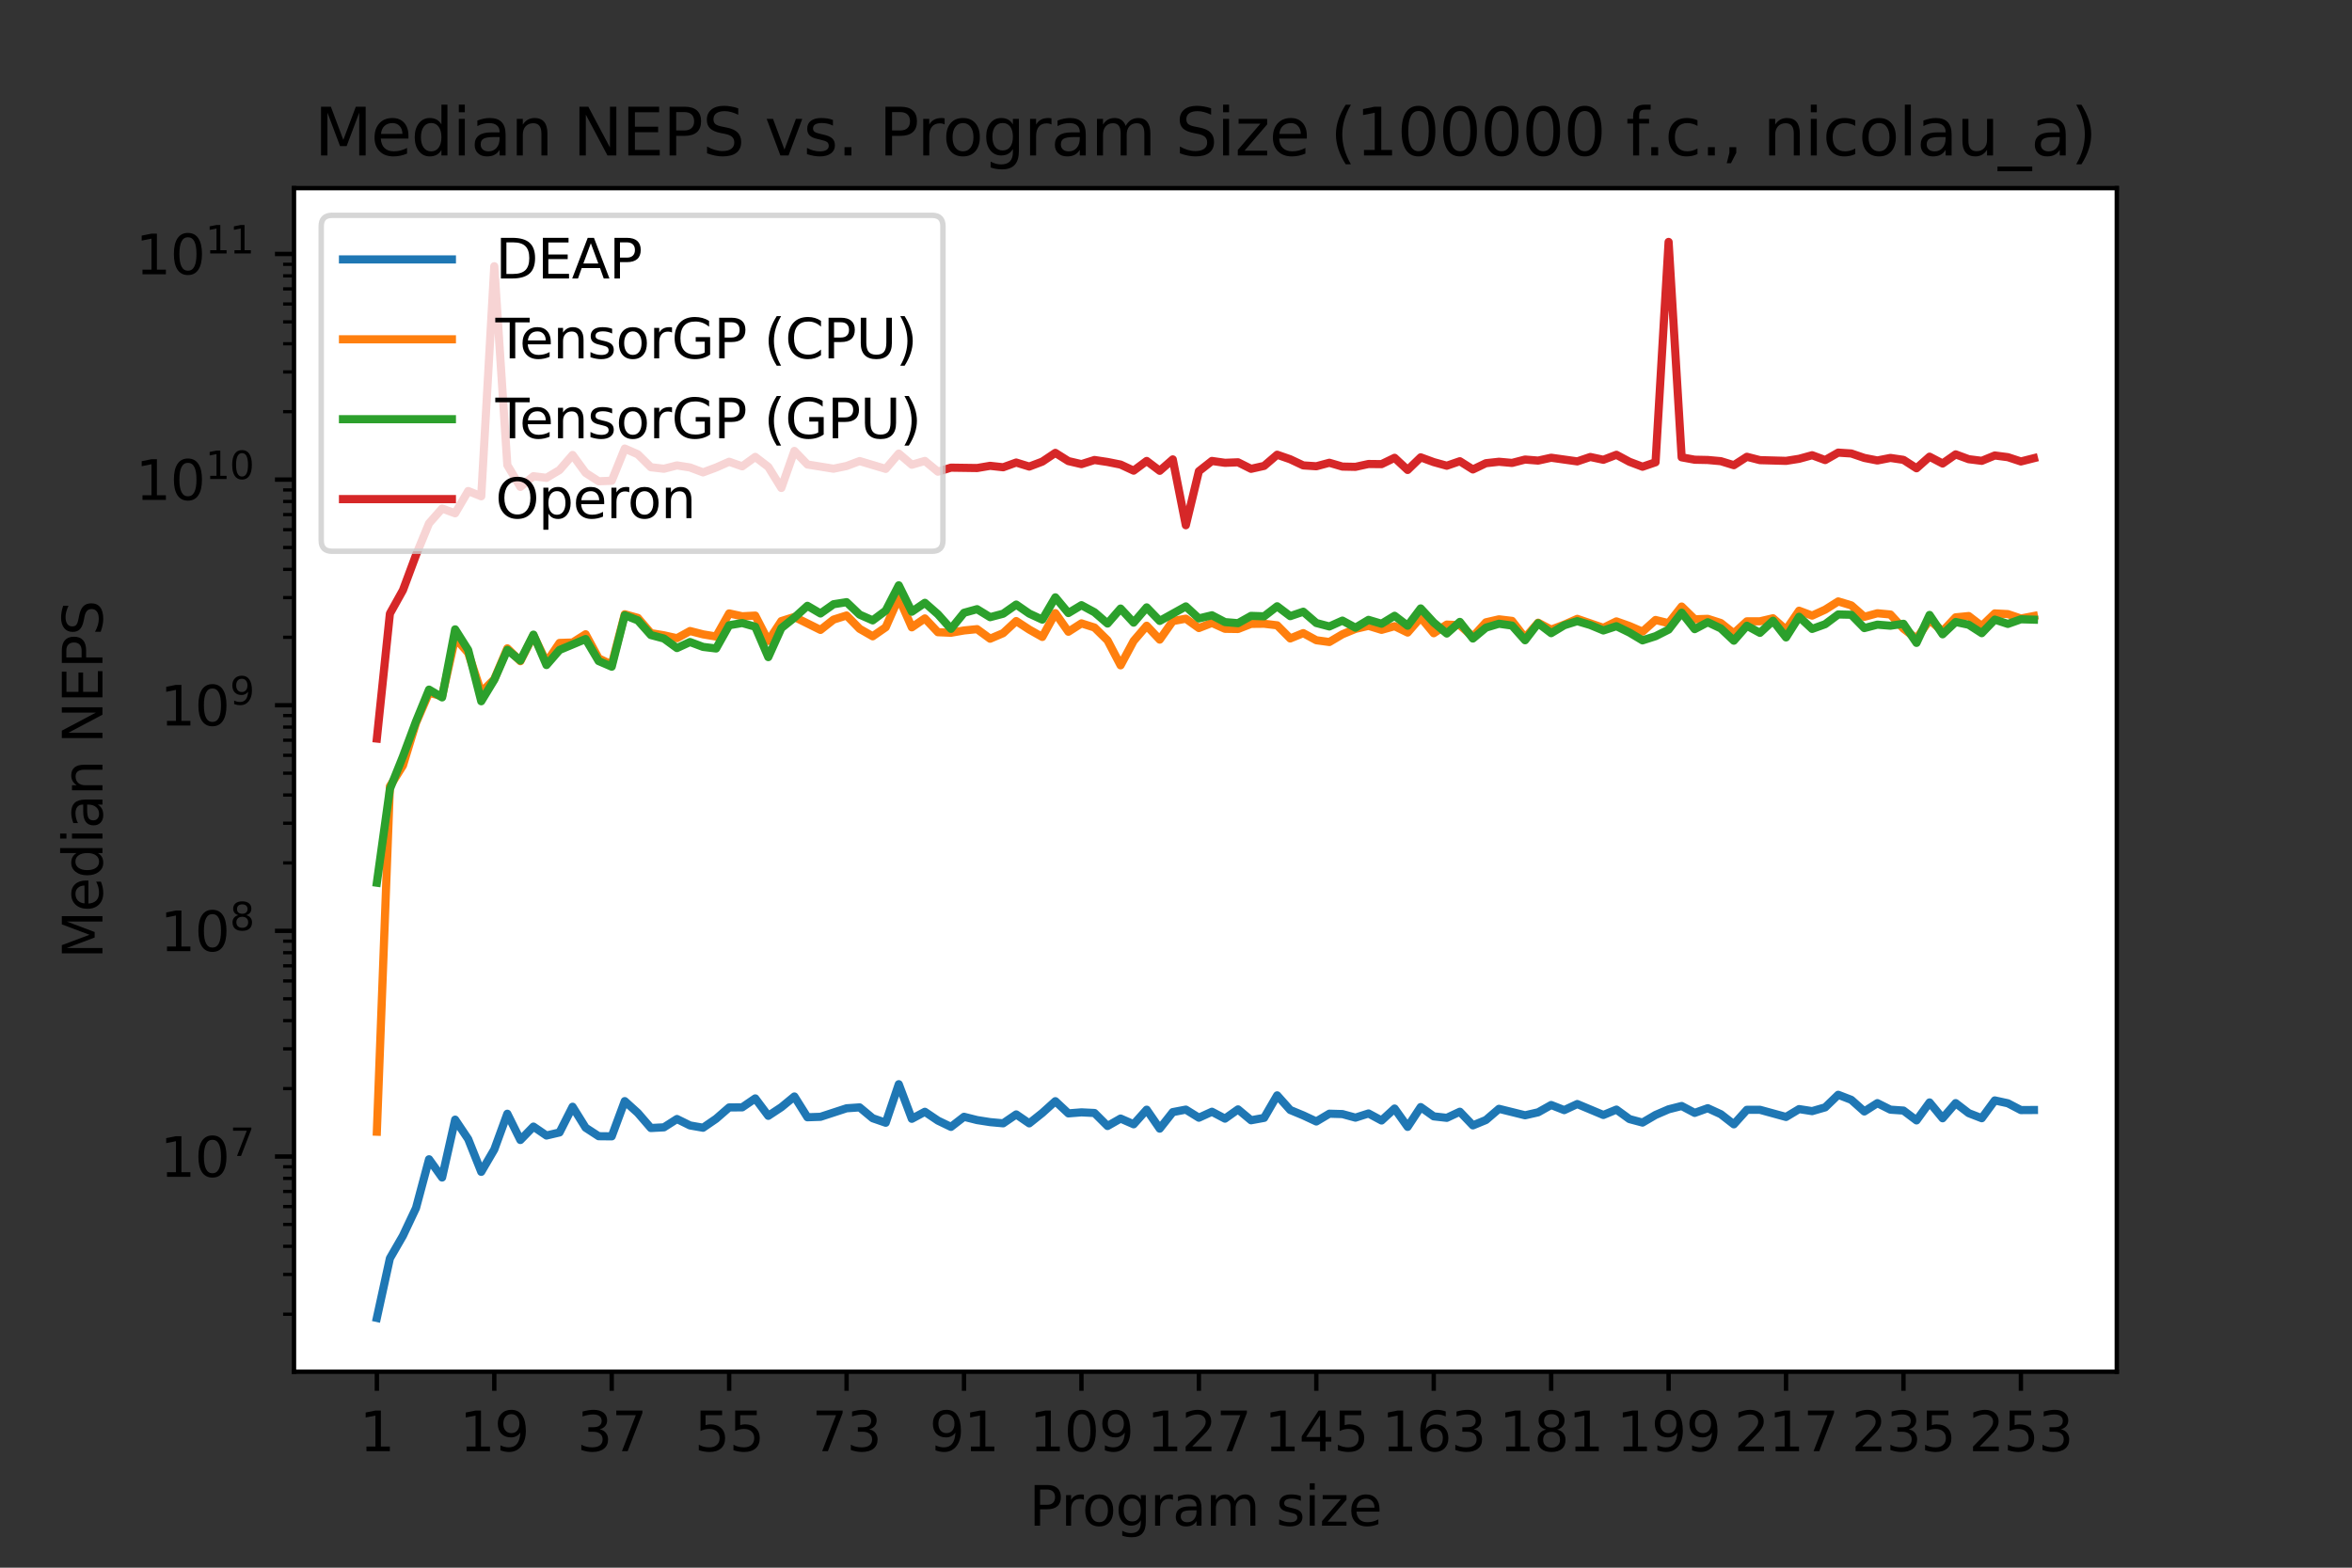 <?xml version="1.0" encoding="utf-8" standalone="no"?>
<!DOCTYPE svg PUBLIC "-//W3C//DTD SVG 1.1//EN"
  "http://www.w3.org/Graphics/SVG/1.1/DTD/svg11.dtd">
<svg xmlns:xlink="http://www.w3.org/1999/xlink" width="432pt" height="288pt" viewBox="0 0 432 288" xmlns="http://www.w3.org/2000/svg" version="1.1">
 <rect x="0" y="0" width="432" height="288" fill="#333333" stroke="none"/>
 <defs>
  <style type="text/css">*{stroke-linejoin: round; stroke-linecap: butt}</style>
 </defs>
 <g id="figure_1">
  <g id="patch_1">
   <path d="M 0 288 
L 432 288 
L 432 0 
L 0 0 
L 0 288 
z
" style="fill: none"/>
  </g>
  <g id="axes_1">
   <g id="patch_2">
    <path d="M 54 252 
L 388.8 252 
L 388.8 34.56 
L 54 34.56 
z
" style="fill: #ffffff"/>
   </g>
   <g id="PolyCollection_1">
    <path d="M 69.218 242.116 
L 69.218 242.116 
L 71.615 231.169 
L 74.011 227.013 
L 76.408 221.926 
L 78.804 212.968 
L 81.201 216.32 
L 83.598 205.692 
L 85.994 209.263 
L 88.391 215.278 
L 90.787 211.178 
L 93.184 204.607 
L 95.58 209.43 
L 97.977 206.967 
L 100.374 208.606 
L 102.77 208.043 
L 105.167 203.32 
L 107.563 207.171 
L 109.96 208.733 
L 112.356 208.758 
L 114.753 202.288 
L 117.149 204.454 
L 119.546 207.228 
L 121.943 207.102 
L 124.339 205.573 
L 126.736 206.755 
L 129.132 207.176 
L 131.529 205.531 
L 133.925 203.448 
L 136.322 203.429 
L 138.719 201.787 
L 141.115 204.991 
L 143.512 203.407 
L 145.908 201.434 
L 148.305 205.252 
L 150.701 205.17 
L 153.098 204.362 
L 155.494 203.603 
L 157.891 203.437 
L 160.288 205.43 
L 162.684 206.26 
L 165.081 199.182 
L 167.477 205.535 
L 169.874 204.247 
L 172.27 205.865 
L 174.667 207.021 
L 177.064 205.167 
L 179.46 205.769 
L 181.857 206.145 
L 184.253 206.365 
L 186.65 204.73 
L 189.046 206.372 
L 191.443 204.461 
L 193.84 202.301 
L 196.236 204.54 
L 198.633 204.35 
L 201.029 204.468 
L 203.426 206.857 
L 205.822 205.49 
L 208.219 206.541 
L 210.615 203.861 
L 213.012 207.342 
L 215.409 204.304 
L 217.805 203.846 
L 220.202 205.333 
L 222.598 204.239 
L 224.995 205.505 
L 227.391 203.804 
L 229.788 205.803 
L 232.185 205.363 
L 234.581 201.229 
L 236.978 203.914 
L 239.374 204.908 
L 241.771 206.028 
L 244.167 204.598 
L 246.564 204.666 
L 248.96 205.323 
L 251.357 204.555 
L 253.754 205.847 
L 256.15 203.65 
L 258.547 207.017 
L 260.943 203.381 
L 263.34 205.087 
L 265.736 205.357 
L 268.133 204.236 
L 270.53 206.745 
L 272.926 205.758 
L 275.323 203.702 
L 277.719 204.247 
L 280.116 204.889 
L 282.512 204.345 
L 284.909 203 
L 287.306 203.94 
L 289.702 202.822 
L 292.099 203.794 
L 294.495 204.833 
L 296.892 203.844 
L 299.288 205.587 
L 301.685 206.229 
L 304.081 204.826 
L 306.478 203.791 
L 308.875 203.184 
L 311.271 204.45 
L 313.668 203.587 
L 316.064 204.688 
L 318.461 206.551 
L 320.857 203.883 
L 323.254 203.881 
L 325.651 204.549 
L 328.047 205.195 
L 330.444 203.752 
L 332.84 204.125 
L 335.237 203.432 
L 337.633 201.122 
L 340.03 202.048 
L 342.426 204.187 
L 344.823 202.658 
L 347.22 203.859 
L 349.616 204.022 
L 352.013 205.83 
L 354.409 202.529 
L 356.806 205.436 
L 359.202 202.654 
L 361.599 204.495 
L 363.996 205.426 
L 366.392 202.159 
L 368.789 202.681 
L 371.185 203.934 
L 373.582 203.918 
L 373.582 203.918 
L 373.582 203.918 
L 371.185 203.934 
L 368.789 202.681 
L 366.392 202.159 
L 363.996 205.426 
L 361.599 204.495 
L 359.202 202.654 
L 356.806 205.436 
L 354.409 202.529 
L 352.013 205.83 
L 349.616 204.022 
L 347.22 203.859 
L 344.823 202.658 
L 342.426 204.187 
L 340.03 202.048 
L 337.633 201.122 
L 335.237 203.432 
L 332.84 204.125 
L 330.444 203.752 
L 328.047 205.195 
L 325.651 204.549 
L 323.254 203.881 
L 320.857 203.883 
L 318.461 206.551 
L 316.064 204.688 
L 313.668 203.587 
L 311.271 204.45 
L 308.875 203.184 
L 306.478 203.791 
L 304.081 204.826 
L 301.685 206.229 
L 299.288 205.587 
L 296.892 203.844 
L 294.495 204.833 
L 292.099 203.794 
L 289.702 202.822 
L 287.306 203.94 
L 284.909 203 
L 282.512 204.345 
L 280.116 204.889 
L 277.719 204.247 
L 275.323 203.702 
L 272.926 205.758 
L 270.53 206.745 
L 268.133 204.236 
L 265.736 205.357 
L 263.34 205.087 
L 260.943 203.381 
L 258.547 207.017 
L 256.15 203.65 
L 253.754 205.847 
L 251.357 204.555 
L 248.96 205.323 
L 246.564 204.666 
L 244.167 204.598 
L 241.771 206.028 
L 239.374 204.908 
L 236.978 203.914 
L 234.581 201.229 
L 232.185 205.363 
L 229.788 205.803 
L 227.391 203.804 
L 224.995 205.505 
L 222.598 204.239 
L 220.202 205.333 
L 217.805 203.846 
L 215.409 204.304 
L 213.012 207.342 
L 210.615 203.861 
L 208.219 206.541 
L 205.822 205.49 
L 203.426 206.857 
L 201.029 204.468 
L 198.633 204.35 
L 196.236 204.54 
L 193.84 202.301 
L 191.443 204.461 
L 189.046 206.372 
L 186.65 204.73 
L 184.253 206.365 
L 181.857 206.145 
L 179.46 205.769 
L 177.064 205.167 
L 174.667 207.021 
L 172.27 205.865 
L 169.874 204.247 
L 167.477 205.535 
L 165.081 199.182 
L 162.684 206.26 
L 160.288 205.43 
L 157.891 203.437 
L 155.494 203.603 
L 153.098 204.362 
L 150.701 205.17 
L 148.305 205.252 
L 145.908 201.434 
L 143.512 203.407 
L 141.115 204.991 
L 138.719 201.787 
L 136.322 203.429 
L 133.925 203.448 
L 131.529 205.531 
L 129.132 207.176 
L 126.736 206.755 
L 124.339 205.573 
L 121.943 207.102 
L 119.546 207.228 
L 117.149 204.454 
L 114.753 202.288 
L 112.356 208.758 
L 109.96 208.733 
L 107.563 207.171 
L 105.167 203.32 
L 102.77 208.043 
L 100.374 208.606 
L 97.977 206.967 
L 95.58 209.43 
L 93.184 204.607 
L 90.787 211.178 
L 88.391 215.278 
L 85.994 209.263 
L 83.598 205.692 
L 81.201 216.32 
L 78.804 212.968 
L 76.408 221.926 
L 74.011 227.013 
L 71.615 231.169 
L 69.218 242.116 
z
" clip-path="url(#p5c7b67f08d)" style="fill: #1f77b4"/>
   </g>
   <g id="PolyCollection_2">
    <path d="M 69.218 207.907 
L 69.218 207.907 
L 71.615 144.458 
L 74.011 140.631 
L 76.408 132.8 
L 78.804 127.266 
L 81.201 127.892 
L 83.598 117.226 
L 85.994 119.926 
L 88.391 127.181 
L 90.787 124.777 
L 93.184 119.111 
L 95.58 121.464 
L 97.977 116.71 
L 100.374 121.666 
L 102.77 118.112 
L 105.167 118.035 
L 107.563 116.519 
L 109.96 120.953 
L 112.356 122.089 
L 114.753 112.847 
L 117.149 113.512 
L 119.546 116.311 
L 121.943 116.71 
L 124.339 117.245 
L 126.736 115.925 
L 129.132 116.536 
L 131.529 116.938 
L 133.925 112.692 
L 136.322 113.215 
L 138.719 113.091 
L 141.115 117.752 
L 143.512 114.097 
L 145.908 113.34 
L 148.305 114.541 
L 150.701 115.72 
L 153.098 113.826 
L 155.494 113.071 
L 157.891 115.521 
L 160.288 116.894 
L 162.684 115.233 
L 165.081 109.806 
L 167.477 115.247 
L 169.874 113.607 
L 172.27 116.144 
L 174.667 116.244 
L 177.064 115.823 
L 179.46 115.58 
L 181.857 117.337 
L 184.253 116.316 
L 186.65 114.095 
L 189.046 115.657 
L 191.443 117.014 
L 193.84 112.639 
L 196.236 116.058 
L 198.633 114.52 
L 201.029 115.283 
L 203.426 117.644 
L 205.822 122.225 
L 208.219 117.751 
L 210.615 114.955 
L 213.012 117.504 
L 215.409 114.1 
L 217.805 113.657 
L 220.202 115.377 
L 222.598 114.438 
L 224.995 115.519 
L 227.391 115.553 
L 229.788 114.614 
L 232.185 114.588 
L 234.581 114.877 
L 236.978 117.29 
L 239.374 116.311 
L 241.771 117.619 
L 244.167 117.944 
L 246.564 116.525 
L 248.96 115.537 
L 251.357 114.976 
L 253.754 115.712 
L 256.15 115.04 
L 258.547 116.207 
L 260.943 113.436 
L 263.34 116.329 
L 265.736 114.741 
L 268.133 114.86 
L 270.53 116.968 
L 272.926 114.325 
L 275.323 113.775 
L 277.719 114.063 
L 280.116 117.157 
L 282.512 114.396 
L 284.909 115.662 
L 287.306 114.758 
L 289.702 113.69 
L 292.099 114.469 
L 294.495 115.336 
L 296.892 114.157 
L 299.288 115.008 
L 301.685 116.041 
L 304.081 113.898 
L 306.478 114.486 
L 308.875 111.428 
L 311.271 113.77 
L 313.668 113.686 
L 316.064 114.45 
L 318.461 116.354 
L 320.857 114.144 
L 323.254 114.141 
L 325.651 113.581 
L 328.047 115.703 
L 330.444 112.195 
L 332.84 113.095 
L 335.237 111.999 
L 337.633 110.486 
L 340.03 111.208 
L 342.426 113.319 
L 344.823 112.663 
L 347.22 112.888 
L 349.616 115.485 
L 352.013 117.34 
L 354.409 113.909 
L 356.806 115.959 
L 359.202 113.409 
L 361.599 113.174 
L 363.996 115.007 
L 366.392 112.692 
L 368.789 112.816 
L 371.185 113.625 
L 373.582 113.163 
L 373.582 113.163 
L 373.582 113.163 
L 371.185 113.625 
L 368.789 112.816 
L 366.392 112.692 
L 363.996 115.007 
L 361.599 113.174 
L 359.202 113.409 
L 356.806 115.959 
L 354.409 113.909 
L 352.013 117.34 
L 349.616 115.485 
L 347.22 112.888 
L 344.823 112.663 
L 342.426 113.319 
L 340.03 111.208 
L 337.633 110.486 
L 335.237 111.999 
L 332.84 113.095 
L 330.444 112.195 
L 328.047 115.703 
L 325.651 113.581 
L 323.254 114.141 
L 320.857 114.144 
L 318.461 116.354 
L 316.064 114.45 
L 313.668 113.686 
L 311.271 113.77 
L 308.875 111.428 
L 306.478 114.486 
L 304.081 113.898 
L 301.685 116.041 
L 299.288 115.008 
L 296.892 114.157 
L 294.495 115.336 
L 292.099 114.469 
L 289.702 113.69 
L 287.306 114.758 
L 284.909 115.662 
L 282.512 114.396 
L 280.116 117.157 
L 277.719 114.063 
L 275.323 113.775 
L 272.926 114.325 
L 270.53 116.968 
L 268.133 114.86 
L 265.736 114.741 
L 263.34 116.329 
L 260.943 113.436 
L 258.547 116.207 
L 256.15 115.04 
L 253.754 115.712 
L 251.357 114.976 
L 248.96 115.537 
L 246.564 116.525 
L 244.167 117.944 
L 241.771 117.619 
L 239.374 116.311 
L 236.978 117.29 
L 234.581 114.877 
L 232.185 114.588 
L 229.788 114.614 
L 227.391 115.553 
L 224.995 115.519 
L 222.598 114.438 
L 220.202 115.377 
L 217.805 113.657 
L 215.409 114.1 
L 213.012 117.504 
L 210.615 114.955 
L 208.219 117.751 
L 205.822 122.225 
L 203.426 117.644 
L 201.029 115.283 
L 198.633 114.52 
L 196.236 116.058 
L 193.84 112.639 
L 191.443 117.014 
L 189.046 115.657 
L 186.65 114.095 
L 184.253 116.316 
L 181.857 117.337 
L 179.46 115.58 
L 177.064 115.823 
L 174.667 116.244 
L 172.27 116.144 
L 169.874 113.607 
L 167.477 115.247 
L 165.081 109.806 
L 162.684 115.233 
L 160.288 116.894 
L 157.891 115.521 
L 155.494 113.071 
L 153.098 113.826 
L 150.701 115.72 
L 148.305 114.541 
L 145.908 113.34 
L 143.512 114.097 
L 141.115 117.752 
L 138.719 113.091 
L 136.322 113.215 
L 133.925 112.692 
L 131.529 116.938 
L 129.132 116.536 
L 126.736 115.925 
L 124.339 117.245 
L 121.943 116.71 
L 119.546 116.311 
L 117.149 113.512 
L 114.753 112.847 
L 112.356 122.089 
L 109.96 120.953 
L 107.563 116.519 
L 105.167 118.035 
L 102.77 118.112 
L 100.374 121.666 
L 97.977 116.71 
L 95.58 121.464 
L 93.184 119.111 
L 90.787 124.777 
L 88.391 127.181 
L 85.994 119.926 
L 83.598 117.226 
L 81.201 127.892 
L 78.804 127.266 
L 76.408 132.8 
L 74.011 140.631 
L 71.615 144.458 
L 69.218 207.907 
z
" clip-path="url(#p5c7b67f08d)" style="fill: #ff7f0e"/>
   </g>
   <g id="PolyCollection_3">
    <path d="M 69.218 162.159 
L 69.218 162.159 
L 71.615 144.948 
L 74.011 138.964 
L 76.408 132.54 
L 78.804 126.689 
L 81.201 128.118 
L 83.598 115.618 
L 85.994 119.41 
L 88.391 128.826 
L 90.787 124.873 
L 93.184 119.39 
L 95.58 121.343 
L 97.977 116.59 
L 100.374 122.175 
L 102.77 119.403 
L 105.167 118.366 
L 107.563 117.398 
L 109.96 121.442 
L 112.356 122.476 
L 114.753 113.028 
L 117.149 113.964 
L 119.546 116.662 
L 121.943 117.303 
L 124.339 119.054 
L 126.736 117.947 
L 129.132 118.843 
L 131.529 119.135 
L 133.925 114.865 
L 136.322 114.452 
L 138.719 115.135 
L 141.115 120.718 
L 143.512 115.391 
L 145.908 113.463 
L 148.305 111.295 
L 150.701 112.702 
L 153.098 111.003 
L 155.494 110.623 
L 157.891 112.913 
L 160.288 113.967 
L 162.684 112.18 
L 165.081 107.529 
L 167.477 112.377 
L 169.874 110.743 
L 172.27 112.846 
L 174.667 115.526 
L 177.064 112.575 
L 179.46 111.911 
L 181.857 113.38 
L 184.253 112.747 
L 186.65 111.066 
L 189.046 112.723 
L 191.443 113.831 
L 193.84 109.741 
L 196.236 112.623 
L 198.633 111.179 
L 201.029 112.479 
L 203.426 114.551 
L 205.822 111.799 
L 208.219 114.381 
L 210.615 111.584 
L 213.012 114.068 
L 215.409 112.793 
L 217.805 111.404 
L 220.202 113.612 
L 222.598 113.033 
L 224.995 114.288 
L 227.391 114.485 
L 229.788 113.144 
L 232.185 113.223 
L 234.581 111.379 
L 236.978 113.191 
L 239.374 112.378 
L 241.771 114.45 
L 244.167 115.086 
L 246.564 114.013 
L 248.96 115.317 
L 251.357 113.876 
L 253.754 114.587 
L 256.15 113.128 
L 258.547 114.952 
L 260.943 111.775 
L 263.34 114.373 
L 265.736 116.385 
L 268.133 114.249 
L 270.53 117.305 
L 272.926 115.304 
L 275.323 114.584 
L 277.719 114.922 
L 280.116 117.619 
L 282.512 114.489 
L 284.909 116.317 
L 287.306 114.867 
L 289.702 114.111 
L 292.099 114.823 
L 294.495 115.822 
L 296.892 115.036 
L 299.288 116.211 
L 301.685 117.642 
L 304.081 116.876 
L 306.478 115.668 
L 308.875 112.556 
L 311.271 115.58 
L 313.668 114.31 
L 316.064 115.441 
L 318.461 117.7 
L 320.857 114.957 
L 323.254 116.264 
L 325.651 114.039 
L 328.047 117.099 
L 330.444 113.306 
L 332.84 115.539 
L 335.237 114.671 
L 337.633 112.882 
L 340.03 112.936 
L 342.426 115.386 
L 344.823 114.755 
L 347.22 114.949 
L 349.616 114.597 
L 352.013 118.104 
L 354.409 112.972 
L 356.806 116.526 
L 359.202 114.266 
L 361.599 114.773 
L 363.996 116.319 
L 366.392 113.827 
L 368.789 114.62 
L 371.185 113.769 
L 373.582 113.838 
L 373.582 113.838 
L 373.582 113.838 
L 371.185 113.769 
L 368.789 114.62 
L 366.392 113.827 
L 363.996 116.319 
L 361.599 114.773 
L 359.202 114.266 
L 356.806 116.526 
L 354.409 112.972 
L 352.013 118.104 
L 349.616 114.597 
L 347.22 114.949 
L 344.823 114.755 
L 342.426 115.386 
L 340.03 112.936 
L 337.633 112.882 
L 335.237 114.671 
L 332.84 115.539 
L 330.444 113.306 
L 328.047 117.099 
L 325.651 114.039 
L 323.254 116.264 
L 320.857 114.957 
L 318.461 117.7 
L 316.064 115.441 
L 313.668 114.31 
L 311.271 115.58 
L 308.875 112.556 
L 306.478 115.668 
L 304.081 116.876 
L 301.685 117.642 
L 299.288 116.211 
L 296.892 115.036 
L 294.495 115.822 
L 292.099 114.823 
L 289.702 114.111 
L 287.306 114.867 
L 284.909 116.317 
L 282.512 114.489 
L 280.116 117.619 
L 277.719 114.922 
L 275.323 114.584 
L 272.926 115.304 
L 270.53 117.305 
L 268.133 114.249 
L 265.736 116.385 
L 263.34 114.373 
L 260.943 111.775 
L 258.547 114.952 
L 256.15 113.128 
L 253.754 114.587 
L 251.357 113.876 
L 248.96 115.317 
L 246.564 114.013 
L 244.167 115.086 
L 241.771 114.45 
L 239.374 112.378 
L 236.978 113.191 
L 234.581 111.379 
L 232.185 113.223 
L 229.788 113.144 
L 227.391 114.485 
L 224.995 114.288 
L 222.598 113.033 
L 220.202 113.612 
L 217.805 111.404 
L 215.409 112.793 
L 213.012 114.068 
L 210.615 111.584 
L 208.219 114.381 
L 205.822 111.799 
L 203.426 114.551 
L 201.029 112.479 
L 198.633 111.179 
L 196.236 112.623 
L 193.84 109.741 
L 191.443 113.831 
L 189.046 112.723 
L 186.65 111.066 
L 184.253 112.747 
L 181.857 113.38 
L 179.46 111.911 
L 177.064 112.575 
L 174.667 115.526 
L 172.27 112.846 
L 169.874 110.743 
L 167.477 112.377 
L 165.081 107.529 
L 162.684 112.18 
L 160.288 113.967 
L 157.891 112.913 
L 155.494 110.623 
L 153.098 111.003 
L 150.701 112.702 
L 148.305 111.295 
L 145.908 113.463 
L 143.512 115.391 
L 141.115 120.718 
L 138.719 115.135 
L 136.322 114.452 
L 133.925 114.865 
L 131.529 119.135 
L 129.132 118.843 
L 126.736 117.947 
L 124.339 119.054 
L 121.943 117.303 
L 119.546 116.662 
L 117.149 113.964 
L 114.753 113.028 
L 112.356 122.476 
L 109.96 121.442 
L 107.563 117.398 
L 105.167 118.366 
L 102.77 119.403 
L 100.374 122.175 
L 97.977 116.59 
L 95.58 121.343 
L 93.184 119.39 
L 90.787 124.873 
L 88.391 128.826 
L 85.994 119.41 
L 83.598 115.618 
L 81.201 128.118 
L 78.804 126.689 
L 76.408 132.54 
L 74.011 138.964 
L 71.615 144.948 
L 69.218 162.159 
z
" clip-path="url(#p5c7b67f08d)" style="fill: #2ca02c"/>
   </g>
   <g id="PolyCollection_4">
    <path d="M 69.218 135.682 
L 69.218 135.682 
L 71.615 112.726 
L 74.011 108.417 
L 76.408 101.974 
L 78.804 96.141 
L 81.201 93.427 
L 83.598 94.297 
L 85.994 90.205 
L 88.391 91.172 
L 90.787 48.911 
L 93.184 85.445 
L 95.58 89.45 
L 97.977 87.486 
L 100.374 87.783 
L 102.77 86.351 
L 105.167 83.582 
L 107.563 86.87 
L 109.96 88.415 
L 112.356 88.317 
L 114.753 82.405 
L 117.149 83.46 
L 119.546 85.836 
L 121.943 86.115 
L 124.339 85.5 
L 126.736 85.879 
L 129.132 86.782 
L 131.529 85.888 
L 133.925 84.828 
L 136.322 85.67 
L 138.719 83.937 
L 141.115 85.771 
L 143.512 89.645 
L 145.908 82.841 
L 148.305 85.331 
L 150.701 85.694 
L 153.098 86.108 
L 155.494 85.608 
L 157.891 84.706 
L 160.288 85.412 
L 162.684 86.138 
L 165.081 83.328 
L 167.477 85.372 
L 169.874 84.678 
L 172.27 86.651 
L 174.667 85.914 
L 177.064 85.95 
L 179.46 85.982 
L 181.857 85.577 
L 184.253 85.841 
L 186.65 84.974 
L 189.046 85.713 
L 191.443 84.805 
L 193.84 83.199 
L 196.236 84.707 
L 198.633 85.266 
L 201.029 84.507 
L 203.426 84.869 
L 205.822 85.348 
L 208.219 86.463 
L 210.615 84.683 
L 213.012 86.492 
L 215.409 84.396 
L 217.805 96.491 
L 220.202 86.567 
L 222.598 84.683 
L 224.995 85.024 
L 227.391 84.929 
L 229.788 86.128 
L 232.185 85.589 
L 234.581 83.538 
L 236.978 84.373 
L 239.374 85.501 
L 241.771 85.657 
L 244.167 85.015 
L 246.564 85.717 
L 248.96 85.764 
L 251.357 85.24 
L 253.754 85.265 
L 256.15 84.104 
L 258.547 86.338 
L 260.943 84.018 
L 263.34 84.897 
L 265.736 85.559 
L 268.133 84.733 
L 270.53 86.243 
L 272.926 85.093 
L 275.323 84.83 
L 277.719 85.044 
L 280.116 84.424 
L 282.512 84.615 
L 284.909 84.09 
L 287.306 84.398 
L 289.702 84.762 
L 292.099 83.953 
L 294.495 84.466 
L 296.892 83.549 
L 299.288 84.835 
L 301.685 85.741 
L 304.081 84.924 
L 306.478 44.444 
L 308.875 84.016 
L 311.271 84.454 
L 313.668 84.504 
L 316.064 84.722 
L 318.461 85.46 
L 320.857 83.918 
L 323.254 84.533 
L 325.651 84.621 
L 328.047 84.666 
L 330.444 84.288 
L 332.84 83.629 
L 335.237 84.519 
L 337.633 83.152 
L 340.03 83.309 
L 342.426 84.126 
L 344.823 84.593 
L 347.22 84.127 
L 349.616 84.481 
L 352.013 86.026 
L 354.409 83.899 
L 356.806 85.153 
L 359.202 83.473 
L 361.599 84.359 
L 363.996 84.659 
L 366.392 83.678 
L 368.789 83.986 
L 371.185 84.775 
L 373.582 84.172 
L 373.582 84.172 
L 373.582 84.172 
L 371.185 84.775 
L 368.789 83.986 
L 366.392 83.678 
L 363.996 84.659 
L 361.599 84.359 
L 359.202 83.473 
L 356.806 85.153 
L 354.409 83.899 
L 352.013 86.026 
L 349.616 84.481 
L 347.22 84.127 
L 344.823 84.593 
L 342.426 84.126 
L 340.03 83.309 
L 337.633 83.152 
L 335.237 84.519 
L 332.84 83.629 
L 330.444 84.288 
L 328.047 84.666 
L 325.651 84.621 
L 323.254 84.533 
L 320.857 83.918 
L 318.461 85.46 
L 316.064 84.722 
L 313.668 84.504 
L 311.271 84.454 
L 308.875 84.016 
L 306.478 44.444 
L 304.081 84.924 
L 301.685 85.741 
L 299.288 84.835 
L 296.892 83.549 
L 294.495 84.466 
L 292.099 83.953 
L 289.702 84.762 
L 287.306 84.398 
L 284.909 84.09 
L 282.512 84.615 
L 280.116 84.424 
L 277.719 85.044 
L 275.323 84.83 
L 272.926 85.093 
L 270.53 86.243 
L 268.133 84.733 
L 265.736 85.559 
L 263.34 84.897 
L 260.943 84.018 
L 258.547 86.338 
L 256.15 84.104 
L 253.754 85.265 
L 251.357 85.24 
L 248.96 85.764 
L 246.564 85.717 
L 244.167 85.015 
L 241.771 85.657 
L 239.374 85.501 
L 236.978 84.373 
L 234.581 83.538 
L 232.185 85.589 
L 229.788 86.128 
L 227.391 84.929 
L 224.995 85.024 
L 222.598 84.683 
L 220.202 86.567 
L 217.805 96.491 
L 215.409 84.396 
L 213.012 86.492 
L 210.615 84.683 
L 208.219 86.463 
L 205.822 85.348 
L 203.426 84.869 
L 201.029 84.507 
L 198.633 85.266 
L 196.236 84.707 
L 193.84 83.199 
L 191.443 84.805 
L 189.046 85.713 
L 186.65 84.974 
L 184.253 85.841 
L 181.857 85.577 
L 179.46 85.982 
L 177.064 85.95 
L 174.667 85.914 
L 172.27 86.651 
L 169.874 84.678 
L 167.477 85.372 
L 165.081 83.328 
L 162.684 86.138 
L 160.288 85.412 
L 157.891 84.706 
L 155.494 85.608 
L 153.098 86.108 
L 150.701 85.694 
L 148.305 85.331 
L 145.908 82.841 
L 143.512 89.645 
L 141.115 85.771 
L 138.719 83.937 
L 136.322 85.67 
L 133.925 84.828 
L 131.529 85.888 
L 129.132 86.782 
L 126.736 85.879 
L 124.339 85.5 
L 121.943 86.115 
L 119.546 85.836 
L 117.149 83.46 
L 114.753 82.405 
L 112.356 88.317 
L 109.96 88.415 
L 107.563 86.87 
L 105.167 83.582 
L 102.77 86.351 
L 100.374 87.783 
L 97.977 87.486 
L 95.58 89.45 
L 93.184 85.445 
L 90.787 48.911 
L 88.391 91.172 
L 85.994 90.205 
L 83.598 94.297 
L 81.201 93.427 
L 78.804 96.141 
L 76.408 101.974 
L 74.011 108.417 
L 71.615 112.726 
L 69.218 135.682 
z
" clip-path="url(#p5c7b67f08d)" style="fill: #d62728"/>
   </g>
   <g id="matplotlib.axis_1">
    <g id="xtick_1">
     <g id="line2d_1">
      <defs>
       <path id="mce9c42e61f" d="M 0 0 
L 0 3.5 
" style="stroke: #000000; stroke-width: 0.8"/>
      </defs>
      <g>
       <use xlink:href="#mce9c42e61f" x="69.218" y="252" style="stroke: #000000; stroke-width: 0.8"/>
      </g>
     </g>
     <g id="text_1">
      <!-- 1 -->
      <g transform="translate(66.037 266.598)scale(0.1 -0.1)">
       <defs>
        <path id="DejaVuSans-31" d="M 794 531 
L 1825 531 
L 1825 4091 
L 703 3866 
L 703 4441 
L 1819 4666 
L 2450 4666 
L 2450 531 
L 3481 531 
L 3481 0 
L 794 0 
L 794 531 
z
" transform="scale(0.016)"/>
       </defs>
       <use xlink:href="#DejaVuSans-31"/>
      </g>
     </g>
    </g>
    <g id="xtick_2">
     <g id="line2d_2">
      <g>
       <use xlink:href="#mce9c42e61f" x="90.787" y="252" style="stroke: #000000; stroke-width: 0.8"/>
      </g>
     </g>
     <g id="text_2">
      <!-- 19 -->
      <g transform="translate(84.425 266.598)scale(0.1 -0.1)">
       <defs>
        <path id="DejaVuSans-39" d="M 703 97 
L 703 672 
Q 941 559 1184 500 
Q 1428 441 1663 441 
Q 2288 441 2617 861 
Q 2947 1281 2994 2138 
Q 2813 1869 2534 1725 
Q 2256 1581 1919 1581 
Q 1219 1581 811 2004 
Q 403 2428 403 3163 
Q 403 3881 828 4315 
Q 1253 4750 1959 4750 
Q 2769 4750 3195 4129 
Q 3622 3509 3622 2328 
Q 3622 1225 3098 567 
Q 2575 -91 1691 -91 
Q 1453 -91 1209 -44 
Q 966 3 703 97 
z
M 1959 2075 
Q 2384 2075 2632 2365 
Q 2881 2656 2881 3163 
Q 2881 3666 2632 3958 
Q 2384 4250 1959 4250 
Q 1534 4250 1286 3958 
Q 1038 3666 1038 3163 
Q 1038 2656 1286 2365 
Q 1534 2075 1959 2075 
z
" transform="scale(0.016)"/>
       </defs>
       <use xlink:href="#DejaVuSans-31"/>
       <use xlink:href="#DejaVuSans-39" x="63.623"/>
      </g>
     </g>
    </g>
    <g id="xtick_3">
     <g id="line2d_3">
      <g>
       <use xlink:href="#mce9c42e61f" x="112.356" y="252" style="stroke: #000000; stroke-width: 0.8"/>
      </g>
     </g>
     <g id="text_3">
      <!-- 37 -->
      <g transform="translate(105.994 266.598)scale(0.1 -0.1)">
       <defs>
        <path id="DejaVuSans-33" d="M 2597 2516 
Q 3050 2419 3304 2112 
Q 3559 1806 3559 1356 
Q 3559 666 3084 287 
Q 2609 -91 1734 -91 
Q 1441 -91 1130 -33 
Q 819 25 488 141 
L 488 750 
Q 750 597 1062 519 
Q 1375 441 1716 441 
Q 2309 441 2620 675 
Q 2931 909 2931 1356 
Q 2931 1769 2642 2001 
Q 2353 2234 1838 2234 
L 1294 2234 
L 1294 2753 
L 1863 2753 
Q 2328 2753 2575 2939 
Q 2822 3125 2822 3475 
Q 2822 3834 2567 4026 
Q 2313 4219 1838 4219 
Q 1578 4219 1281 4162 
Q 984 4106 628 3988 
L 628 4550 
Q 988 4650 1302 4700 
Q 1616 4750 1894 4750 
Q 2613 4750 3031 4423 
Q 3450 4097 3450 3541 
Q 3450 3153 3228 2886 
Q 3006 2619 2597 2516 
z
" transform="scale(0.016)"/>
        <path id="DejaVuSans-37" d="M 525 4666 
L 3525 4666 
L 3525 4397 
L 1831 0 
L 1172 0 
L 2766 4134 
L 525 4134 
L 525 4666 
z
" transform="scale(0.016)"/>
       </defs>
       <use xlink:href="#DejaVuSans-33"/>
       <use xlink:href="#DejaVuSans-37" x="63.623"/>
      </g>
     </g>
    </g>
    <g id="xtick_4">
     <g id="line2d_4">
      <g>
       <use xlink:href="#mce9c42e61f" x="133.925" y="252" style="stroke: #000000; stroke-width: 0.8"/>
      </g>
     </g>
     <g id="text_4">
      <!-- 55 -->
      <g transform="translate(127.563 266.598)scale(0.1 -0.1)">
       <defs>
        <path id="DejaVuSans-35" d="M 691 4666 
L 3169 4666 
L 3169 4134 
L 1269 4134 
L 1269 2991 
Q 1406 3038 1543 3061 
Q 1681 3084 1819 3084 
Q 2600 3084 3056 2656 
Q 3513 2228 3513 1497 
Q 3513 744 3044 326 
Q 2575 -91 1722 -91 
Q 1428 -91 1123 -41 
Q 819 9 494 109 
L 494 744 
Q 775 591 1075 516 
Q 1375 441 1709 441 
Q 2250 441 2565 725 
Q 2881 1009 2881 1497 
Q 2881 1984 2565 2268 
Q 2250 2553 1709 2553 
Q 1456 2553 1204 2497 
Q 953 2441 691 2322 
L 691 4666 
z
" transform="scale(0.016)"/>
       </defs>
       <use xlink:href="#DejaVuSans-35"/>
       <use xlink:href="#DejaVuSans-35" x="63.623"/>
      </g>
     </g>
    </g>
    <g id="xtick_5">
     <g id="line2d_5">
      <g>
       <use xlink:href="#mce9c42e61f" x="155.494" y="252" style="stroke: #000000; stroke-width: 0.8"/>
      </g>
     </g>
     <g id="text_5">
      <!-- 73 -->
      <g transform="translate(149.132 266.598)scale(0.1 -0.1)">
       <use xlink:href="#DejaVuSans-37"/>
       <use xlink:href="#DejaVuSans-33" x="63.623"/>
      </g>
     </g>
    </g>
    <g id="xtick_6">
     <g id="line2d_6">
      <g>
       <use xlink:href="#mce9c42e61f" x="177.064" y="252" style="stroke: #000000; stroke-width: 0.8"/>
      </g>
     </g>
     <g id="text_6">
      <!-- 91 -->
      <g transform="translate(170.701 266.598)scale(0.1 -0.1)">
       <use xlink:href="#DejaVuSans-39"/>
       <use xlink:href="#DejaVuSans-31" x="63.623"/>
      </g>
     </g>
    </g>
    <g id="xtick_7">
     <g id="line2d_7">
      <g>
       <use xlink:href="#mce9c42e61f" x="198.633" y="252" style="stroke: #000000; stroke-width: 0.8"/>
      </g>
     </g>
     <g id="text_7">
      <!-- 109 -->
      <g transform="translate(189.089 266.598)scale(0.1 -0.1)">
       <defs>
        <path id="DejaVuSans-30" d="M 2034 4250 
Q 1547 4250 1301 3770 
Q 1056 3291 1056 2328 
Q 1056 1369 1301 889 
Q 1547 409 2034 409 
Q 2525 409 2770 889 
Q 3016 1369 3016 2328 
Q 3016 3291 2770 3770 
Q 2525 4250 2034 4250 
z
M 2034 4750 
Q 2819 4750 3233 4129 
Q 3647 3509 3647 2328 
Q 3647 1150 3233 529 
Q 2819 -91 2034 -91 
Q 1250 -91 836 529 
Q 422 1150 422 2328 
Q 422 3509 836 4129 
Q 1250 4750 2034 4750 
z
" transform="scale(0.016)"/>
       </defs>
       <use xlink:href="#DejaVuSans-31"/>
       <use xlink:href="#DejaVuSans-30" x="63.623"/>
       <use xlink:href="#DejaVuSans-39" x="127.246"/>
      </g>
     </g>
    </g>
    <g id="xtick_8">
     <g id="line2d_8">
      <g>
       <use xlink:href="#mce9c42e61f" x="220.202" y="252" style="stroke: #000000; stroke-width: 0.8"/>
      </g>
     </g>
     <g id="text_8">
      <!-- 127 -->
      <g transform="translate(210.658 266.598)scale(0.1 -0.1)">
       <defs>
        <path id="DejaVuSans-32" d="M 1228 531 
L 3431 531 
L 3431 0 
L 469 0 
L 469 531 
Q 828 903 1448 1529 
Q 2069 2156 2228 2338 
Q 2531 2678 2651 2914 
Q 2772 3150 2772 3378 
Q 2772 3750 2511 3984 
Q 2250 4219 1831 4219 
Q 1534 4219 1204 4116 
Q 875 4013 500 3803 
L 500 4441 
Q 881 4594 1212 4672 
Q 1544 4750 1819 4750 
Q 2544 4750 2975 4387 
Q 3406 4025 3406 3419 
Q 3406 3131 3298 2873 
Q 3191 2616 2906 2266 
Q 2828 2175 2409 1742 
Q 1991 1309 1228 531 
z
" transform="scale(0.016)"/>
       </defs>
       <use xlink:href="#DejaVuSans-31"/>
       <use xlink:href="#DejaVuSans-32" x="63.623"/>
       <use xlink:href="#DejaVuSans-37" x="127.246"/>
      </g>
     </g>
    </g>
    <g id="xtick_9">
     <g id="line2d_9">
      <g>
       <use xlink:href="#mce9c42e61f" x="241.771" y="252" style="stroke: #000000; stroke-width: 0.8"/>
      </g>
     </g>
     <g id="text_9">
      <!-- 145 -->
      <g transform="translate(232.227 266.598)scale(0.1 -0.1)">
       <defs>
        <path id="DejaVuSans-34" d="M 2419 4116 
L 825 1625 
L 2419 1625 
L 2419 4116 
z
M 2253 4666 
L 3047 4666 
L 3047 1625 
L 3713 1625 
L 3713 1100 
L 3047 1100 
L 3047 0 
L 2419 0 
L 2419 1100 
L 313 1100 
L 313 1709 
L 2253 4666 
z
" transform="scale(0.016)"/>
       </defs>
       <use xlink:href="#DejaVuSans-31"/>
       <use xlink:href="#DejaVuSans-34" x="63.623"/>
       <use xlink:href="#DejaVuSans-35" x="127.246"/>
      </g>
     </g>
    </g>
    <g id="xtick_10">
     <g id="line2d_10">
      <g>
       <use xlink:href="#mce9c42e61f" x="263.34" y="252" style="stroke: #000000; stroke-width: 0.8"/>
      </g>
     </g>
     <g id="text_10">
      <!-- 163 -->
      <g transform="translate(253.796 266.598)scale(0.1 -0.1)">
       <defs>
        <path id="DejaVuSans-36" d="M 2113 2584 
Q 1688 2584 1439 2293 
Q 1191 2003 1191 1497 
Q 1191 994 1439 701 
Q 1688 409 2113 409 
Q 2538 409 2786 701 
Q 3034 994 3034 1497 
Q 3034 2003 2786 2293 
Q 2538 2584 2113 2584 
z
M 3366 4563 
L 3366 3988 
Q 3128 4100 2886 4159 
Q 2644 4219 2406 4219 
Q 1781 4219 1451 3797 
Q 1122 3375 1075 2522 
Q 1259 2794 1537 2939 
Q 1816 3084 2150 3084 
Q 2853 3084 3261 2657 
Q 3669 2231 3669 1497 
Q 3669 778 3244 343 
Q 2819 -91 2113 -91 
Q 1303 -91 875 529 
Q 447 1150 447 2328 
Q 447 3434 972 4092 
Q 1497 4750 2381 4750 
Q 2619 4750 2861 4703 
Q 3103 4656 3366 4563 
z
" transform="scale(0.016)"/>
       </defs>
       <use xlink:href="#DejaVuSans-31"/>
       <use xlink:href="#DejaVuSans-36" x="63.623"/>
       <use xlink:href="#DejaVuSans-33" x="127.246"/>
      </g>
     </g>
    </g>
    <g id="xtick_11">
     <g id="line2d_11">
      <g>
       <use xlink:href="#mce9c42e61f" x="284.909" y="252" style="stroke: #000000; stroke-width: 0.8"/>
      </g>
     </g>
     <g id="text_11">
      <!-- 181 -->
      <g transform="translate(275.365 266.598)scale(0.1 -0.1)">
       <defs>
        <path id="DejaVuSans-38" d="M 2034 2216 
Q 1584 2216 1326 1975 
Q 1069 1734 1069 1313 
Q 1069 891 1326 650 
Q 1584 409 2034 409 
Q 2484 409 2743 651 
Q 3003 894 3003 1313 
Q 3003 1734 2745 1975 
Q 2488 2216 2034 2216 
z
M 1403 2484 
Q 997 2584 770 2862 
Q 544 3141 544 3541 
Q 544 4100 942 4425 
Q 1341 4750 2034 4750 
Q 2731 4750 3128 4425 
Q 3525 4100 3525 3541 
Q 3525 3141 3298 2862 
Q 3072 2584 2669 2484 
Q 3125 2378 3379 2068 
Q 3634 1759 3634 1313 
Q 3634 634 3220 271 
Q 2806 -91 2034 -91 
Q 1263 -91 848 271 
Q 434 634 434 1313 
Q 434 1759 690 2068 
Q 947 2378 1403 2484 
z
M 1172 3481 
Q 1172 3119 1398 2916 
Q 1625 2713 2034 2713 
Q 2441 2713 2670 2916 
Q 2900 3119 2900 3481 
Q 2900 3844 2670 4047 
Q 2441 4250 2034 4250 
Q 1625 4250 1398 4047 
Q 1172 3844 1172 3481 
z
" transform="scale(0.016)"/>
       </defs>
       <use xlink:href="#DejaVuSans-31"/>
       <use xlink:href="#DejaVuSans-38" x="63.623"/>
       <use xlink:href="#DejaVuSans-31" x="127.246"/>
      </g>
     </g>
    </g>
    <g id="xtick_12">
     <g id="line2d_12">
      <g>
       <use xlink:href="#mce9c42e61f" x="306.478" y="252" style="stroke: #000000; stroke-width: 0.8"/>
      </g>
     </g>
     <g id="text_12">
      <!-- 199 -->
      <g transform="translate(296.934 266.598)scale(0.1 -0.1)">
       <use xlink:href="#DejaVuSans-31"/>
       <use xlink:href="#DejaVuSans-39" x="63.623"/>
       <use xlink:href="#DejaVuSans-39" x="127.246"/>
      </g>
     </g>
    </g>
    <g id="xtick_13">
     <g id="line2d_13">
      <g>
       <use xlink:href="#mce9c42e61f" x="328.047" y="252" style="stroke: #000000; stroke-width: 0.8"/>
      </g>
     </g>
     <g id="text_13">
      <!-- 217 -->
      <g transform="translate(318.503 266.598)scale(0.1 -0.1)">
       <use xlink:href="#DejaVuSans-32"/>
       <use xlink:href="#DejaVuSans-31" x="63.623"/>
       <use xlink:href="#DejaVuSans-37" x="127.246"/>
      </g>
     </g>
    </g>
    <g id="xtick_14">
     <g id="line2d_14">
      <g>
       <use xlink:href="#mce9c42e61f" x="349.616" y="252" style="stroke: #000000; stroke-width: 0.8"/>
      </g>
     </g>
     <g id="text_14">
      <!-- 235 -->
      <g transform="translate(340.072 266.598)scale(0.1 -0.1)">
       <use xlink:href="#DejaVuSans-32"/>
       <use xlink:href="#DejaVuSans-33" x="63.623"/>
       <use xlink:href="#DejaVuSans-35" x="127.246"/>
      </g>
     </g>
    </g>
    <g id="xtick_15">
     <g id="line2d_15">
      <g>
       <use xlink:href="#mce9c42e61f" x="371.185" y="252" style="stroke: #000000; stroke-width: 0.8"/>
      </g>
     </g>
     <g id="text_15">
      <!-- 253 -->
      <g transform="translate(361.642 266.598)scale(0.1 -0.1)">
       <use xlink:href="#DejaVuSans-32"/>
       <use xlink:href="#DejaVuSans-35" x="63.623"/>
       <use xlink:href="#DejaVuSans-33" x="127.246"/>
      </g>
     </g>
    </g>
    <g id="text_16">
     <!-- Program size -->
     <g transform="translate(189.023 280.277)scale(0.1 -0.1)">
      <defs>
       <path id="DejaVuSans-50" d="M 1259 4147 
L 1259 2394 
L 2053 2394 
Q 2494 2394 2734 2622 
Q 2975 2850 2975 3272 
Q 2975 3691 2734 3919 
Q 2494 4147 2053 4147 
L 1259 4147 
z
M 628 4666 
L 2053 4666 
Q 2838 4666 3239 4311 
Q 3641 3956 3641 3272 
Q 3641 2581 3239 2228 
Q 2838 1875 2053 1875 
L 1259 1875 
L 1259 0 
L 628 0 
L 628 4666 
z
" transform="scale(0.016)"/>
       <path id="DejaVuSans-72" d="M 2631 2963 
Q 2534 3019 2420 3045 
Q 2306 3072 2169 3072 
Q 1681 3072 1420 2755 
Q 1159 2438 1159 1844 
L 1159 0 
L 581 0 
L 581 3500 
L 1159 3500 
L 1159 2956 
Q 1341 3275 1631 3429 
Q 1922 3584 2338 3584 
Q 2397 3584 2469 3576 
Q 2541 3569 2628 3553 
L 2631 2963 
z
" transform="scale(0.016)"/>
       <path id="DejaVuSans-6f" d="M 1959 3097 
Q 1497 3097 1228 2736 
Q 959 2375 959 1747 
Q 959 1119 1226 758 
Q 1494 397 1959 397 
Q 2419 397 2687 759 
Q 2956 1122 2956 1747 
Q 2956 2369 2687 2733 
Q 2419 3097 1959 3097 
z
M 1959 3584 
Q 2709 3584 3137 3096 
Q 3566 2609 3566 1747 
Q 3566 888 3137 398 
Q 2709 -91 1959 -91 
Q 1206 -91 779 398 
Q 353 888 353 1747 
Q 353 2609 779 3096 
Q 1206 3584 1959 3584 
z
" transform="scale(0.016)"/>
       <path id="DejaVuSans-67" d="M 2906 1791 
Q 2906 2416 2648 2759 
Q 2391 3103 1925 3103 
Q 1463 3103 1205 2759 
Q 947 2416 947 1791 
Q 947 1169 1205 825 
Q 1463 481 1925 481 
Q 2391 481 2648 825 
Q 2906 1169 2906 1791 
z
M 3481 434 
Q 3481 -459 3084 -895 
Q 2688 -1331 1869 -1331 
Q 1566 -1331 1297 -1286 
Q 1028 -1241 775 -1147 
L 775 -588 
Q 1028 -725 1275 -790 
Q 1522 -856 1778 -856 
Q 2344 -856 2625 -561 
Q 2906 -266 2906 331 
L 2906 616 
Q 2728 306 2450 153 
Q 2172 0 1784 0 
Q 1141 0 747 490 
Q 353 981 353 1791 
Q 353 2603 747 3093 
Q 1141 3584 1784 3584 
Q 2172 3584 2450 3431 
Q 2728 3278 2906 2969 
L 2906 3500 
L 3481 3500 
L 3481 434 
z
" transform="scale(0.016)"/>
       <path id="DejaVuSans-61" d="M 2194 1759 
Q 1497 1759 1228 1600 
Q 959 1441 959 1056 
Q 959 750 1161 570 
Q 1363 391 1709 391 
Q 2188 391 2477 730 
Q 2766 1069 2766 1631 
L 2766 1759 
L 2194 1759 
z
M 3341 1997 
L 3341 0 
L 2766 0 
L 2766 531 
Q 2569 213 2275 61 
Q 1981 -91 1556 -91 
Q 1019 -91 701 211 
Q 384 513 384 1019 
Q 384 1609 779 1909 
Q 1175 2209 1959 2209 
L 2766 2209 
L 2766 2266 
Q 2766 2663 2505 2880 
Q 2244 3097 1772 3097 
Q 1472 3097 1187 3025 
Q 903 2953 641 2809 
L 641 3341 
Q 956 3463 1253 3523 
Q 1550 3584 1831 3584 
Q 2591 3584 2966 3190 
Q 3341 2797 3341 1997 
z
" transform="scale(0.016)"/>
       <path id="DejaVuSans-6d" d="M 3328 2828 
Q 3544 3216 3844 3400 
Q 4144 3584 4550 3584 
Q 5097 3584 5394 3201 
Q 5691 2819 5691 2113 
L 5691 0 
L 5113 0 
L 5113 2094 
Q 5113 2597 4934 2840 
Q 4756 3084 4391 3084 
Q 3944 3084 3684 2787 
Q 3425 2491 3425 1978 
L 3425 0 
L 2847 0 
L 2847 2094 
Q 2847 2600 2669 2842 
Q 2491 3084 2119 3084 
Q 1678 3084 1418 2786 
Q 1159 2488 1159 1978 
L 1159 0 
L 581 0 
L 581 3500 
L 1159 3500 
L 1159 2956 
Q 1356 3278 1631 3431 
Q 1906 3584 2284 3584 
Q 2666 3584 2933 3390 
Q 3200 3197 3328 2828 
z
" transform="scale(0.016)"/>
       <path id="DejaVuSans-20" transform="scale(0.016)"/>
       <path id="DejaVuSans-73" d="M 2834 3397 
L 2834 2853 
Q 2591 2978 2328 3040 
Q 2066 3103 1784 3103 
Q 1356 3103 1142 2972 
Q 928 2841 928 2578 
Q 928 2378 1081 2264 
Q 1234 2150 1697 2047 
L 1894 2003 
Q 2506 1872 2764 1633 
Q 3022 1394 3022 966 
Q 3022 478 2636 193 
Q 2250 -91 1575 -91 
Q 1294 -91 989 -36 
Q 684 19 347 128 
L 347 722 
Q 666 556 975 473 
Q 1284 391 1588 391 
Q 1994 391 2212 530 
Q 2431 669 2431 922 
Q 2431 1156 2273 1281 
Q 2116 1406 1581 1522 
L 1381 1569 
Q 847 1681 609 1914 
Q 372 2147 372 2553 
Q 372 3047 722 3315 
Q 1072 3584 1716 3584 
Q 2034 3584 2315 3537 
Q 2597 3491 2834 3397 
z
" transform="scale(0.016)"/>
       <path id="DejaVuSans-69" d="M 603 3500 
L 1178 3500 
L 1178 0 
L 603 0 
L 603 3500 
z
M 603 4863 
L 1178 4863 
L 1178 4134 
L 603 4134 
L 603 4863 
z
" transform="scale(0.016)"/>
       <path id="DejaVuSans-7a" d="M 353 3500 
L 3084 3500 
L 3084 2975 
L 922 459 
L 3084 459 
L 3084 0 
L 275 0 
L 275 525 
L 2438 3041 
L 353 3041 
L 353 3500 
z
" transform="scale(0.016)"/>
       <path id="DejaVuSans-65" d="M 3597 1894 
L 3597 1613 
L 953 1613 
Q 991 1019 1311 708 
Q 1631 397 2203 397 
Q 2534 397 2845 478 
Q 3156 559 3463 722 
L 3463 178 
Q 3153 47 2828 -22 
Q 2503 -91 2169 -91 
Q 1331 -91 842 396 
Q 353 884 353 1716 
Q 353 2575 817 3079 
Q 1281 3584 2069 3584 
Q 2775 3584 3186 3129 
Q 3597 2675 3597 1894 
z
M 3022 2063 
Q 3016 2534 2758 2815 
Q 2500 3097 2075 3097 
Q 1594 3097 1305 2825 
Q 1016 2553 972 2059 
L 3022 2063 
z
" transform="scale(0.016)"/>
      </defs>
      <use xlink:href="#DejaVuSans-50"/>
      <use xlink:href="#DejaVuSans-72" x="58.553"/>
      <use xlink:href="#DejaVuSans-6f" x="97.416"/>
      <use xlink:href="#DejaVuSans-67" x="158.598"/>
      <use xlink:href="#DejaVuSans-72" x="222.074"/>
      <use xlink:href="#DejaVuSans-61" x="263.188"/>
      <use xlink:href="#DejaVuSans-6d" x="324.467"/>
      <use xlink:href="#DejaVuSans-20" x="421.879"/>
      <use xlink:href="#DejaVuSans-73" x="453.666"/>
      <use xlink:href="#DejaVuSans-69" x="505.766"/>
      <use xlink:href="#DejaVuSans-7a" x="533.549"/>
      <use xlink:href="#DejaVuSans-65" x="586.039"/>
     </g>
    </g>
   </g>
   <g id="matplotlib.axis_2">
    <g id="ytick_1">
     <g id="line2d_16">
      <defs>
       <path id="mdbd76a4bd4" d="M 0 0 
L -3.5 0 
" style="stroke: #000000; stroke-width: 0.8"/>
      </defs>
      <g>
       <use xlink:href="#mdbd76a4bd4" x="54" y="212.461" style="stroke: #000000; stroke-width: 0.8"/>
      </g>
     </g>
     <g id="text_17">
      <!-- $\mathdefault{10^{7}}$ -->
      <g transform="translate(29.4 216.26)scale(0.1 -0.1)">
       <use xlink:href="#DejaVuSans-31" transform="translate(0 0.684)"/>
       <use xlink:href="#DejaVuSans-30" transform="translate(63.623 0.684)"/>
       <use xlink:href="#DejaVuSans-37" transform="translate(128.203 38.966)scale(0.7)"/>
      </g>
     </g>
    </g>
    <g id="ytick_2">
     <g id="line2d_17">
      <g>
       <use xlink:href="#mdbd76a4bd4" x="54" y="171.01" style="stroke: #000000; stroke-width: 0.8"/>
      </g>
     </g>
     <g id="text_18">
      <!-- $\mathdefault{10^{8}}$ -->
      <g transform="translate(29.4 174.809)scale(0.1 -0.1)">
       <use xlink:href="#DejaVuSans-31" transform="translate(0 0.766)"/>
       <use xlink:href="#DejaVuSans-30" transform="translate(63.623 0.766)"/>
       <use xlink:href="#DejaVuSans-38" transform="translate(128.203 39.047)scale(0.7)"/>
      </g>
     </g>
    </g>
    <g id="ytick_3">
     <g id="line2d_18">
      <g>
       <use xlink:href="#mdbd76a4bd4" x="54" y="129.559" style="stroke: #000000; stroke-width: 0.8"/>
      </g>
     </g>
     <g id="text_19">
      <!-- $\mathdefault{10^{9}}$ -->
      <g transform="translate(29.4 133.358)scale(0.1 -0.1)">
       <use xlink:href="#DejaVuSans-31" transform="translate(0 0.766)"/>
       <use xlink:href="#DejaVuSans-30" transform="translate(63.623 0.766)"/>
       <use xlink:href="#DejaVuSans-39" transform="translate(128.203 39.047)scale(0.7)"/>
      </g>
     </g>
    </g>
    <g id="ytick_4">
     <g id="line2d_19">
      <g>
       <use xlink:href="#mdbd76a4bd4" x="54" y="88.108" style="stroke: #000000; stroke-width: 0.8"/>
      </g>
     </g>
     <g id="text_20">
      <!-- $\mathdefault{10^{10}}$ -->
      <g transform="translate(24.9 91.908)scale(0.1 -0.1)">
       <use xlink:href="#DejaVuSans-31" transform="translate(0 0.766)"/>
       <use xlink:href="#DejaVuSans-30" transform="translate(63.623 0.766)"/>
       <use xlink:href="#DejaVuSans-31" transform="translate(128.203 39.047)scale(0.7)"/>
       <use xlink:href="#DejaVuSans-30" transform="translate(172.739 39.047)scale(0.7)"/>
      </g>
     </g>
    </g>
    <g id="ytick_5">
     <g id="line2d_20">
      <g>
       <use xlink:href="#mdbd76a4bd4" x="54" y="46.658" style="stroke: #000000; stroke-width: 0.8"/>
      </g>
     </g>
     <g id="text_21">
      <!-- $\mathdefault{10^{11}}$ -->
      <g transform="translate(24.9 50.457)scale(0.1 -0.1)">
       <use xlink:href="#DejaVuSans-31" transform="translate(0 0.684)"/>
       <use xlink:href="#DejaVuSans-30" transform="translate(63.623 0.684)"/>
       <use xlink:href="#DejaVuSans-31" transform="translate(128.203 38.966)scale(0.7)"/>
       <use xlink:href="#DejaVuSans-31" transform="translate(172.739 38.966)scale(0.7)"/>
      </g>
     </g>
    </g>
    <g id="ytick_6">
     <g id="line2d_21">
      <defs>
       <path id="mdde1f7fc35" d="M 0 0 
L -2 0 
" style="stroke: #000000; stroke-width: 0.6"/>
      </defs>
      <g>
       <use xlink:href="#mdde1f7fc35" x="54" y="241.434" style="stroke: #000000; stroke-width: 0.6"/>
      </g>
     </g>
    </g>
    <g id="ytick_7">
     <g id="line2d_22">
      <g>
       <use xlink:href="#mdde1f7fc35" x="54" y="234.134" style="stroke: #000000; stroke-width: 0.6"/>
      </g>
     </g>
    </g>
    <g id="ytick_8">
     <g id="line2d_23">
      <g>
       <use xlink:href="#mdde1f7fc35" x="54" y="228.956" style="stroke: #000000; stroke-width: 0.6"/>
      </g>
     </g>
    </g>
    <g id="ytick_9">
     <g id="line2d_24">
      <g>
       <use xlink:href="#mdde1f7fc35" x="54" y="224.939" style="stroke: #000000; stroke-width: 0.6"/>
      </g>
     </g>
    </g>
    <g id="ytick_10">
     <g id="line2d_25">
      <g>
       <use xlink:href="#mdde1f7fc35" x="54" y="221.657" style="stroke: #000000; stroke-width: 0.6"/>
      </g>
     </g>
    </g>
    <g id="ytick_11">
     <g id="line2d_26">
      <g>
       <use xlink:href="#mdde1f7fc35" x="54" y="218.882" style="stroke: #000000; stroke-width: 0.6"/>
      </g>
     </g>
    </g>
    <g id="ytick_12">
     <g id="line2d_27">
      <g>
       <use xlink:href="#mdde1f7fc35" x="54" y="216.478" style="stroke: #000000; stroke-width: 0.6"/>
      </g>
     </g>
    </g>
    <g id="ytick_13">
     <g id="line2d_28">
      <g>
       <use xlink:href="#mdde1f7fc35" x="54" y="214.357" style="stroke: #000000; stroke-width: 0.6"/>
      </g>
     </g>
    </g>
    <g id="ytick_14">
     <g id="line2d_29">
      <g>
       <use xlink:href="#mdde1f7fc35" x="54" y="199.983" style="stroke: #000000; stroke-width: 0.6"/>
      </g>
     </g>
    </g>
    <g id="ytick_15">
     <g id="line2d_30">
      <g>
       <use xlink:href="#mdde1f7fc35" x="54" y="192.684" style="stroke: #000000; stroke-width: 0.6"/>
      </g>
     </g>
    </g>
    <g id="ytick_16">
     <g id="line2d_31">
      <g>
       <use xlink:href="#mdde1f7fc35" x="54" y="187.505" style="stroke: #000000; stroke-width: 0.6"/>
      </g>
     </g>
    </g>
    <g id="ytick_17">
     <g id="line2d_32">
      <g>
       <use xlink:href="#mdde1f7fc35" x="54" y="183.488" style="stroke: #000000; stroke-width: 0.6"/>
      </g>
     </g>
    </g>
    <g id="ytick_18">
     <g id="line2d_33">
      <g>
       <use xlink:href="#mdde1f7fc35" x="54" y="180.206" style="stroke: #000000; stroke-width: 0.6"/>
      </g>
     </g>
    </g>
    <g id="ytick_19">
     <g id="line2d_34">
      <g>
       <use xlink:href="#mdde1f7fc35" x="54" y="177.431" style="stroke: #000000; stroke-width: 0.6"/>
      </g>
     </g>
    </g>
    <g id="ytick_20">
     <g id="line2d_35">
      <g>
       <use xlink:href="#mdde1f7fc35" x="54" y="175.027" style="stroke: #000000; stroke-width: 0.6"/>
      </g>
     </g>
    </g>
    <g id="ytick_21">
     <g id="line2d_36">
      <g>
       <use xlink:href="#mdde1f7fc35" x="54" y="172.907" style="stroke: #000000; stroke-width: 0.6"/>
      </g>
     </g>
    </g>
    <g id="ytick_22">
     <g id="line2d_37">
      <g>
       <use xlink:href="#mdde1f7fc35" x="54" y="158.532" style="stroke: #000000; stroke-width: 0.6"/>
      </g>
     </g>
    </g>
    <g id="ytick_23">
     <g id="line2d_38">
      <g>
       <use xlink:href="#mdde1f7fc35" x="54" y="151.233" style="stroke: #000000; stroke-width: 0.6"/>
      </g>
     </g>
    </g>
    <g id="ytick_24">
     <g id="line2d_39">
      <g>
       <use xlink:href="#mdde1f7fc35" x="54" y="146.054" style="stroke: #000000; stroke-width: 0.6"/>
      </g>
     </g>
    </g>
    <g id="ytick_25">
     <g id="line2d_40">
      <g>
       <use xlink:href="#mdde1f7fc35" x="54" y="142.037" style="stroke: #000000; stroke-width: 0.6"/>
      </g>
     </g>
    </g>
    <g id="ytick_26">
     <g id="line2d_41">
      <g>
       <use xlink:href="#mdde1f7fc35" x="54" y="138.755" style="stroke: #000000; stroke-width: 0.6"/>
      </g>
     </g>
    </g>
    <g id="ytick_27">
     <g id="line2d_42">
      <g>
       <use xlink:href="#mdde1f7fc35" x="54" y="135.98" style="stroke: #000000; stroke-width: 0.6"/>
      </g>
     </g>
    </g>
    <g id="ytick_28">
     <g id="line2d_43">
      <g>
       <use xlink:href="#mdde1f7fc35" x="54" y="133.576" style="stroke: #000000; stroke-width: 0.6"/>
      </g>
     </g>
    </g>
    <g id="ytick_29">
     <g id="line2d_44">
      <g>
       <use xlink:href="#mdde1f7fc35" x="54" y="131.456" style="stroke: #000000; stroke-width: 0.6"/>
      </g>
     </g>
    </g>
    <g id="ytick_30">
     <g id="line2d_45">
      <g>
       <use xlink:href="#mdde1f7fc35" x="54" y="117.081" style="stroke: #000000; stroke-width: 0.6"/>
      </g>
     </g>
    </g>
    <g id="ytick_31">
     <g id="line2d_46">
      <g>
       <use xlink:href="#mdde1f7fc35" x="54" y="109.782" style="stroke: #000000; stroke-width: 0.6"/>
      </g>
     </g>
    </g>
    <g id="ytick_32">
     <g id="line2d_47">
      <g>
       <use xlink:href="#mdde1f7fc35" x="54" y="104.603" style="stroke: #000000; stroke-width: 0.6"/>
      </g>
     </g>
    </g>
    <g id="ytick_33">
     <g id="line2d_48">
      <g>
       <use xlink:href="#mdde1f7fc35" x="54" y="100.586" style="stroke: #000000; stroke-width: 0.6"/>
      </g>
     </g>
    </g>
    <g id="ytick_34">
     <g id="line2d_49">
      <g>
       <use xlink:href="#mdde1f7fc35" x="54" y="97.304" style="stroke: #000000; stroke-width: 0.6"/>
      </g>
     </g>
    </g>
    <g id="ytick_35">
     <g id="line2d_50">
      <g>
       <use xlink:href="#mdde1f7fc35" x="54" y="94.529" style="stroke: #000000; stroke-width: 0.6"/>
      </g>
     </g>
    </g>
    <g id="ytick_36">
     <g id="line2d_51">
      <g>
       <use xlink:href="#mdde1f7fc35" x="54" y="92.125" style="stroke: #000000; stroke-width: 0.6"/>
      </g>
     </g>
    </g>
    <g id="ytick_37">
     <g id="line2d_52">
      <g>
       <use xlink:href="#mdde1f7fc35" x="54" y="90.005" style="stroke: #000000; stroke-width: 0.6"/>
      </g>
     </g>
    </g>
    <g id="ytick_38">
     <g id="line2d_53">
      <g>
       <use xlink:href="#mdde1f7fc35" x="54" y="75.63" style="stroke: #000000; stroke-width: 0.6"/>
      </g>
     </g>
    </g>
    <g id="ytick_39">
     <g id="line2d_54">
      <g>
       <use xlink:href="#mdde1f7fc35" x="54" y="68.331" style="stroke: #000000; stroke-width: 0.6"/>
      </g>
     </g>
    </g>
    <g id="ytick_40">
     <g id="line2d_55">
      <g>
       <use xlink:href="#mdde1f7fc35" x="54" y="63.152" style="stroke: #000000; stroke-width: 0.6"/>
      </g>
     </g>
    </g>
    <g id="ytick_41">
     <g id="line2d_56">
      <g>
       <use xlink:href="#mdde1f7fc35" x="54" y="59.135" style="stroke: #000000; stroke-width: 0.6"/>
      </g>
     </g>
    </g>
    <g id="ytick_42">
     <g id="line2d_57">
      <g>
       <use xlink:href="#mdde1f7fc35" x="54" y="55.853" style="stroke: #000000; stroke-width: 0.6"/>
      </g>
     </g>
    </g>
    <g id="ytick_43">
     <g id="line2d_58">
      <g>
       <use xlink:href="#mdde1f7fc35" x="54" y="53.078" style="stroke: #000000; stroke-width: 0.6"/>
      </g>
     </g>
    </g>
    <g id="ytick_44">
     <g id="line2d_59">
      <g>
       <use xlink:href="#mdde1f7fc35" x="54" y="50.675" style="stroke: #000000; stroke-width: 0.6"/>
      </g>
     </g>
    </g>
    <g id="ytick_45">
     <g id="line2d_60">
      <g>
       <use xlink:href="#mdde1f7fc35" x="54" y="48.554" style="stroke: #000000; stroke-width: 0.6"/>
      </g>
     </g>
    </g>
    <g id="text_22">
     <!-- Median NEPS -->
     <g transform="translate(18.82 176.145)rotate(-90)scale(0.1 -0.1)">
      <defs>
       <path id="DejaVuSans-4d" d="M 628 4666 
L 1569 4666 
L 2759 1491 
L 3956 4666 
L 4897 4666 
L 4897 0 
L 4281 0 
L 4281 4097 
L 3078 897 
L 2444 897 
L 1241 4097 
L 1241 0 
L 628 0 
L 628 4666 
z
" transform="scale(0.016)"/>
       <path id="DejaVuSans-64" d="M 2906 2969 
L 2906 4863 
L 3481 4863 
L 3481 0 
L 2906 0 
L 2906 525 
Q 2725 213 2448 61 
Q 2172 -91 1784 -91 
Q 1150 -91 751 415 
Q 353 922 353 1747 
Q 353 2572 751 3078 
Q 1150 3584 1784 3584 
Q 2172 3584 2448 3432 
Q 2725 3281 2906 2969 
z
M 947 1747 
Q 947 1113 1208 752 
Q 1469 391 1925 391 
Q 2381 391 2643 752 
Q 2906 1113 2906 1747 
Q 2906 2381 2643 2742 
Q 2381 3103 1925 3103 
Q 1469 3103 1208 2742 
Q 947 2381 947 1747 
z
" transform="scale(0.016)"/>
       <path id="DejaVuSans-6e" d="M 3513 2113 
L 3513 0 
L 2938 0 
L 2938 2094 
Q 2938 2591 2744 2837 
Q 2550 3084 2163 3084 
Q 1697 3084 1428 2787 
Q 1159 2491 1159 1978 
L 1159 0 
L 581 0 
L 581 3500 
L 1159 3500 
L 1159 2956 
Q 1366 3272 1645 3428 
Q 1925 3584 2291 3584 
Q 2894 3584 3203 3211 
Q 3513 2838 3513 2113 
z
" transform="scale(0.016)"/>
       <path id="DejaVuSans-4e" d="M 628 4666 
L 1478 4666 
L 3547 763 
L 3547 4666 
L 4159 4666 
L 4159 0 
L 3309 0 
L 1241 3903 
L 1241 0 
L 628 0 
L 628 4666 
z
" transform="scale(0.016)"/>
       <path id="DejaVuSans-45" d="M 628 4666 
L 3578 4666 
L 3578 4134 
L 1259 4134 
L 1259 2753 
L 3481 2753 
L 3481 2222 
L 1259 2222 
L 1259 531 
L 3634 531 
L 3634 0 
L 628 0 
L 628 4666 
z
" transform="scale(0.016)"/>
       <path id="DejaVuSans-53" d="M 3425 4513 
L 3425 3897 
Q 3066 4069 2747 4153 
Q 2428 4238 2131 4238 
Q 1616 4238 1336 4038 
Q 1056 3838 1056 3469 
Q 1056 3159 1242 3001 
Q 1428 2844 1947 2747 
L 2328 2669 
Q 3034 2534 3370 2195 
Q 3706 1856 3706 1288 
Q 3706 609 3251 259 
Q 2797 -91 1919 -91 
Q 1588 -91 1214 -16 
Q 841 59 441 206 
L 441 856 
Q 825 641 1194 531 
Q 1563 422 1919 422 
Q 2459 422 2753 634 
Q 3047 847 3047 1241 
Q 3047 1584 2836 1778 
Q 2625 1972 2144 2069 
L 1759 2144 
Q 1053 2284 737 2584 
Q 422 2884 422 3419 
Q 422 4038 858 4394 
Q 1294 4750 2059 4750 
Q 2388 4750 2728 4690 
Q 3069 4631 3425 4513 
z
" transform="scale(0.016)"/>
      </defs>
      <use xlink:href="#DejaVuSans-4d"/>
      <use xlink:href="#DejaVuSans-65" x="86.279"/>
      <use xlink:href="#DejaVuSans-64" x="147.803"/>
      <use xlink:href="#DejaVuSans-69" x="211.279"/>
      <use xlink:href="#DejaVuSans-61" x="239.062"/>
      <use xlink:href="#DejaVuSans-6e" x="300.342"/>
      <use xlink:href="#DejaVuSans-20" x="363.721"/>
      <use xlink:href="#DejaVuSans-4e" x="395.508"/>
      <use xlink:href="#DejaVuSans-45" x="470.312"/>
      <use xlink:href="#DejaVuSans-50" x="533.496"/>
      <use xlink:href="#DejaVuSans-53" x="593.799"/>
     </g>
    </g>
   </g>
   <g id="line2d_61">
    <path d="M 69.218 242.116 
L 71.615 231.169 
L 74.011 227.013 
L 76.408 221.926 
L 78.804 212.968 
L 81.201 216.32 
L 83.598 205.692 
L 85.994 209.263 
L 88.391 215.278 
L 90.787 211.178 
L 93.184 204.607 
L 95.58 209.43 
L 97.977 206.967 
L 100.374 208.606 
L 102.77 208.043 
L 105.167 203.32 
L 107.563 207.171 
L 109.96 208.733 
L 112.356 208.758 
L 114.753 202.288 
L 117.149 204.454 
L 119.546 207.228 
L 121.943 207.102 
L 124.339 205.573 
L 126.736 206.755 
L 129.132 207.176 
L 131.529 205.531 
L 133.925 203.448 
L 136.322 203.429 
L 138.719 201.787 
L 141.115 204.991 
L 143.512 203.407 
L 145.908 201.434 
L 148.305 205.252 
L 150.701 205.17 
L 155.494 203.603 
L 157.891 203.437 
L 160.288 205.43 
L 162.684 206.26 
L 165.081 199.182 
L 167.477 205.535 
L 169.874 204.247 
L 172.27 205.865 
L 174.667 207.021 
L 177.064 205.167 
L 179.46 205.769 
L 181.857 206.145 
L 184.253 206.365 
L 186.65 204.73 
L 189.046 206.372 
L 191.443 204.461 
L 193.84 202.301 
L 196.236 204.54 
L 198.633 204.35 
L 201.029 204.468 
L 203.426 206.857 
L 205.822 205.49 
L 208.219 206.541 
L 210.615 203.861 
L 213.012 207.342 
L 215.409 204.304 
L 217.805 203.846 
L 220.202 205.333 
L 222.598 204.239 
L 224.995 205.505 
L 227.391 203.804 
L 229.788 205.803 
L 232.185 205.363 
L 234.581 201.229 
L 236.978 203.914 
L 239.374 204.908 
L 241.771 206.028 
L 244.167 204.598 
L 246.564 204.666 
L 248.96 205.323 
L 251.357 204.555 
L 253.754 205.847 
L 256.15 203.65 
L 258.547 207.017 
L 260.943 203.381 
L 263.34 205.087 
L 265.736 205.357 
L 268.133 204.236 
L 270.53 206.745 
L 272.926 205.758 
L 275.323 203.702 
L 280.116 204.889 
L 282.512 204.345 
L 284.909 203 
L 287.306 203.94 
L 289.702 202.822 
L 294.495 204.833 
L 296.892 203.844 
L 299.288 205.587 
L 301.685 206.229 
L 304.081 204.826 
L 306.478 203.791 
L 308.875 203.184 
L 311.271 204.45 
L 313.668 203.587 
L 316.064 204.688 
L 318.461 206.551 
L 320.857 203.883 
L 323.254 203.881 
L 328.047 205.195 
L 330.444 203.752 
L 332.84 204.125 
L 335.237 203.432 
L 337.633 201.122 
L 340.03 202.048 
L 342.426 204.187 
L 344.823 202.658 
L 347.22 203.859 
L 349.616 204.022 
L 352.013 205.83 
L 354.409 202.529 
L 356.806 205.436 
L 359.202 202.654 
L 361.599 204.495 
L 363.996 205.426 
L 366.392 202.159 
L 368.789 202.681 
L 371.185 203.934 
L 373.582 203.918 
L 373.582 203.918 
" clip-path="url(#p5c7b67f08d)" style="fill: none; stroke: #1f77b4; stroke-width: 1.5; stroke-linecap: square"/>
   </g>
   <g id="line2d_62">
    <path d="M 69.218 207.907 
L 71.615 144.458 
L 74.011 140.631 
L 76.408 132.8 
L 78.804 127.266 
L 81.201 127.892 
L 83.598 117.226 
L 85.994 119.926 
L 88.391 127.181 
L 90.787 124.777 
L 93.184 119.111 
L 95.58 121.464 
L 97.977 116.71 
L 100.374 121.666 
L 102.77 118.112 
L 105.167 118.035 
L 107.563 116.519 
L 109.96 120.953 
L 112.356 122.089 
L 114.753 112.847 
L 117.149 113.512 
L 119.546 116.311 
L 121.943 116.71 
L 124.339 117.245 
L 126.736 115.925 
L 129.132 116.536 
L 131.529 116.938 
L 133.925 112.692 
L 136.322 113.215 
L 138.719 113.091 
L 141.115 117.752 
L 143.512 114.097 
L 145.908 113.34 
L 150.701 115.72 
L 153.098 113.826 
L 155.494 113.071 
L 157.891 115.521 
L 160.288 116.894 
L 162.684 115.233 
L 165.081 109.806 
L 167.477 115.247 
L 169.874 113.607 
L 172.27 116.144 
L 174.667 116.244 
L 177.064 115.823 
L 179.46 115.58 
L 181.857 117.337 
L 184.253 116.316 
L 186.65 114.095 
L 189.046 115.657 
L 191.443 117.014 
L 193.84 112.639 
L 196.236 116.058 
L 198.633 114.52 
L 201.029 115.283 
L 203.426 117.644 
L 205.822 122.225 
L 208.219 117.751 
L 210.615 114.955 
L 213.012 117.504 
L 215.409 114.1 
L 217.805 113.657 
L 220.202 115.377 
L 222.598 114.438 
L 224.995 115.519 
L 227.391 115.553 
L 229.788 114.614 
L 232.185 114.588 
L 234.581 114.877 
L 236.978 117.29 
L 239.374 116.311 
L 241.771 117.619 
L 244.167 117.944 
L 246.564 116.525 
L 248.96 115.537 
L 251.357 114.976 
L 253.754 115.712 
L 256.15 115.04 
L 258.547 116.207 
L 260.943 113.436 
L 263.34 116.329 
L 265.736 114.741 
L 268.133 114.86 
L 270.53 116.968 
L 272.926 114.325 
L 275.323 113.775 
L 277.719 114.063 
L 280.116 117.157 
L 282.512 114.396 
L 284.909 115.662 
L 287.306 114.758 
L 289.702 113.69 
L 294.495 115.336 
L 296.892 114.157 
L 299.288 115.008 
L 301.685 116.041 
L 304.081 113.898 
L 306.478 114.486 
L 308.875 111.428 
L 311.271 113.77 
L 313.668 113.686 
L 316.064 114.45 
L 318.461 116.354 
L 320.857 114.144 
L 323.254 114.141 
L 325.651 113.581 
L 328.047 115.703 
L 330.444 112.195 
L 332.84 113.095 
L 335.237 111.999 
L 337.633 110.486 
L 340.03 111.208 
L 342.426 113.319 
L 344.823 112.663 
L 347.22 112.888 
L 349.616 115.485 
L 352.013 117.34 
L 354.409 113.909 
L 356.806 115.959 
L 359.202 113.409 
L 361.599 113.174 
L 363.996 115.007 
L 366.392 112.692 
L 368.789 112.816 
L 371.185 113.625 
L 373.582 113.163 
L 373.582 113.163 
" clip-path="url(#p5c7b67f08d)" style="fill: none; stroke: #ff7f0e; stroke-width: 1.5; stroke-linecap: square"/>
   </g>
   <g id="line2d_63">
    <path d="M 69.218 162.159 
L 71.615 144.948 
L 74.011 138.964 
L 76.408 132.54 
L 78.804 126.689 
L 81.201 128.118 
L 83.598 115.618 
L 85.994 119.41 
L 88.391 128.826 
L 90.787 124.873 
L 93.184 119.39 
L 95.58 121.343 
L 97.977 116.59 
L 100.374 122.175 
L 102.77 119.403 
L 107.563 117.398 
L 109.96 121.442 
L 112.356 122.476 
L 114.753 113.028 
L 117.149 113.964 
L 119.546 116.662 
L 121.943 117.303 
L 124.339 119.054 
L 126.736 117.947 
L 129.132 118.843 
L 131.529 119.135 
L 133.925 114.865 
L 136.322 114.452 
L 138.719 115.135 
L 141.115 120.718 
L 143.512 115.391 
L 145.908 113.463 
L 148.305 111.295 
L 150.701 112.702 
L 153.098 111.003 
L 155.494 110.623 
L 157.891 112.913 
L 160.288 113.967 
L 162.684 112.18 
L 165.081 107.529 
L 167.477 112.377 
L 169.874 110.743 
L 172.27 112.846 
L 174.667 115.526 
L 177.064 112.575 
L 179.46 111.911 
L 181.857 113.38 
L 184.253 112.747 
L 186.65 111.066 
L 189.046 112.723 
L 191.443 113.831 
L 193.84 109.741 
L 196.236 112.623 
L 198.633 111.179 
L 201.029 112.479 
L 203.426 114.551 
L 205.822 111.799 
L 208.219 114.381 
L 210.615 111.584 
L 213.012 114.068 
L 217.805 111.404 
L 220.202 113.612 
L 222.598 113.033 
L 224.995 114.288 
L 227.391 114.485 
L 229.788 113.144 
L 232.185 113.223 
L 234.581 111.379 
L 236.978 113.191 
L 239.374 112.378 
L 241.771 114.45 
L 244.167 115.086 
L 246.564 114.013 
L 248.96 115.317 
L 251.357 113.876 
L 253.754 114.587 
L 256.15 113.128 
L 258.547 114.952 
L 260.943 111.775 
L 263.34 114.373 
L 265.736 116.385 
L 268.133 114.249 
L 270.53 117.305 
L 272.926 115.304 
L 275.323 114.584 
L 277.719 114.922 
L 280.116 117.619 
L 282.512 114.489 
L 284.909 116.317 
L 287.306 114.867 
L 289.702 114.111 
L 292.099 114.823 
L 294.495 115.822 
L 296.892 115.036 
L 299.288 116.211 
L 301.685 117.642 
L 304.081 116.876 
L 306.478 115.668 
L 308.875 112.556 
L 311.271 115.58 
L 313.668 114.31 
L 316.064 115.441 
L 318.461 117.7 
L 320.857 114.957 
L 323.254 116.264 
L 325.651 114.039 
L 328.047 117.099 
L 330.444 113.306 
L 332.84 115.539 
L 335.237 114.671 
L 337.633 112.882 
L 340.03 112.936 
L 342.426 115.386 
L 344.823 114.755 
L 347.22 114.949 
L 349.616 114.597 
L 352.013 118.104 
L 354.409 112.972 
L 356.806 116.526 
L 359.202 114.266 
L 361.599 114.773 
L 363.996 116.319 
L 366.392 113.827 
L 368.789 114.62 
L 371.185 113.769 
L 373.582 113.838 
L 373.582 113.838 
" clip-path="url(#p5c7b67f08d)" style="fill: none; stroke: #2ca02c; stroke-width: 1.5; stroke-linecap: square"/>
   </g>
   <g id="line2d_64">
    <path d="M 69.218 135.682 
L 71.615 112.726 
L 74.011 108.417 
L 76.408 101.974 
L 78.804 96.141 
L 81.201 93.427 
L 83.598 94.297 
L 85.994 90.205 
L 88.391 91.172 
L 90.787 48.911 
L 93.184 85.445 
L 95.58 89.45 
L 97.977 87.486 
L 100.374 87.783 
L 102.77 86.351 
L 105.167 83.582 
L 107.563 86.87 
L 109.96 88.415 
L 112.356 88.317 
L 114.753 82.405 
L 117.149 83.46 
L 119.546 85.836 
L 121.943 86.115 
L 124.339 85.5 
L 126.736 85.879 
L 129.132 86.782 
L 131.529 85.888 
L 133.925 84.828 
L 136.322 85.67 
L 138.719 83.937 
L 141.115 85.771 
L 143.512 89.645 
L 145.908 82.841 
L 148.305 85.331 
L 153.098 86.108 
L 155.494 85.608 
L 157.891 84.706 
L 162.684 86.138 
L 165.081 83.328 
L 167.477 85.372 
L 169.874 84.678 
L 172.27 86.651 
L 174.667 85.914 
L 179.46 85.982 
L 181.857 85.577 
L 184.253 85.841 
L 186.65 84.974 
L 189.046 85.713 
L 191.443 84.805 
L 193.84 83.199 
L 196.236 84.707 
L 198.633 85.266 
L 201.029 84.507 
L 203.426 84.869 
L 205.822 85.348 
L 208.219 86.463 
L 210.615 84.683 
L 213.012 86.492 
L 215.409 84.396 
L 217.805 96.491 
L 220.202 86.567 
L 222.598 84.683 
L 224.995 85.024 
L 227.391 84.929 
L 229.788 86.128 
L 232.185 85.589 
L 234.581 83.538 
L 236.978 84.373 
L 239.374 85.501 
L 241.771 85.657 
L 244.167 85.015 
L 246.564 85.717 
L 248.96 85.764 
L 251.357 85.24 
L 253.754 85.265 
L 256.15 84.104 
L 258.547 86.338 
L 260.943 84.018 
L 263.34 84.897 
L 265.736 85.559 
L 268.133 84.733 
L 270.53 86.243 
L 272.926 85.093 
L 275.323 84.83 
L 277.719 85.044 
L 280.116 84.424 
L 282.512 84.615 
L 284.909 84.09 
L 289.702 84.762 
L 292.099 83.953 
L 294.495 84.466 
L 296.892 83.549 
L 299.288 84.835 
L 301.685 85.741 
L 304.081 84.924 
L 306.478 44.444 
L 308.875 84.016 
L 311.271 84.454 
L 313.668 84.504 
L 316.064 84.722 
L 318.461 85.46 
L 320.857 83.918 
L 323.254 84.533 
L 328.047 84.666 
L 330.444 84.288 
L 332.84 83.629 
L 335.237 84.519 
L 337.633 83.152 
L 340.03 83.309 
L 342.426 84.126 
L 344.823 84.593 
L 347.22 84.127 
L 349.616 84.481 
L 352.013 86.026 
L 354.409 83.899 
L 356.806 85.153 
L 359.202 83.473 
L 361.599 84.359 
L 363.996 84.659 
L 366.392 83.678 
L 368.789 83.986 
L 371.185 84.775 
L 373.582 84.172 
L 373.582 84.172 
" clip-path="url(#p5c7b67f08d)" style="fill: none; stroke: #d62728; stroke-width: 1.5; stroke-linecap: square"/>
   </g>
   <g id="patch_3">
    <path d="M 54 252 
L 54 34.56 
" style="fill: none; stroke: #000000; stroke-width: 0.8; stroke-linejoin: miter; stroke-linecap: square"/>
   </g>
   <g id="patch_4">
    <path d="M 388.8 252 
L 388.8 34.56 
" style="fill: none; stroke: #000000; stroke-width: 0.8; stroke-linejoin: miter; stroke-linecap: square"/>
   </g>
   <g id="patch_5">
    <path d="M 54 252 
L 388.8 252 
" style="fill: none; stroke: #000000; stroke-width: 0.8; stroke-linejoin: miter; stroke-linecap: square"/>
   </g>
   <g id="patch_6">
    <path d="M 54 34.56 
L 388.8 34.56 
" style="fill: none; stroke: #000000; stroke-width: 0.8; stroke-linejoin: miter; stroke-linecap: square"/>
   </g>
   <g id="text_23">
    <!-- Median NEPS vs. Program Size (100000 f.c., nicolau_a) -->
    <g transform="translate(57.761 28.56)scale(0.12 -0.12)">
     <defs>
      <path id="DejaVuSans-76" d="M 191 3500 
L 800 3500 
L 1894 563 
L 2988 3500 
L 3597 3500 
L 2284 0 
L 1503 0 
L 191 3500 
z
" transform="scale(0.016)"/>
      <path id="DejaVuSans-2e" d="M 684 794 
L 1344 794 
L 1344 0 
L 684 0 
L 684 794 
z
" transform="scale(0.016)"/>
      <path id="DejaVuSans-28" d="M 1984 4856 
Q 1566 4138 1362 3434 
Q 1159 2731 1159 2009 
Q 1159 1288 1364 580 
Q 1569 -128 1984 -844 
L 1484 -844 
Q 1016 -109 783 600 
Q 550 1309 550 2009 
Q 550 2706 781 3412 
Q 1013 4119 1484 4856 
L 1984 4856 
z
" transform="scale(0.016)"/>
      <path id="DejaVuSans-66" d="M 2375 4863 
L 2375 4384 
L 1825 4384 
Q 1516 4384 1395 4259 
Q 1275 4134 1275 3809 
L 1275 3500 
L 2222 3500 
L 2222 3053 
L 1275 3053 
L 1275 0 
L 697 0 
L 697 3053 
L 147 3053 
L 147 3500 
L 697 3500 
L 697 3744 
Q 697 4328 969 4595 
Q 1241 4863 1831 4863 
L 2375 4863 
z
" transform="scale(0.016)"/>
      <path id="DejaVuSans-63" d="M 3122 3366 
L 3122 2828 
Q 2878 2963 2633 3030 
Q 2388 3097 2138 3097 
Q 1578 3097 1268 2742 
Q 959 2388 959 1747 
Q 959 1106 1268 751 
Q 1578 397 2138 397 
Q 2388 397 2633 464 
Q 2878 531 3122 666 
L 3122 134 
Q 2881 22 2623 -34 
Q 2366 -91 2075 -91 
Q 1284 -91 818 406 
Q 353 903 353 1747 
Q 353 2603 823 3093 
Q 1294 3584 2113 3584 
Q 2378 3584 2631 3529 
Q 2884 3475 3122 3366 
z
" transform="scale(0.016)"/>
      <path id="DejaVuSans-2c" d="M 750 794 
L 1409 794 
L 1409 256 
L 897 -744 
L 494 -744 
L 750 256 
L 750 794 
z
" transform="scale(0.016)"/>
      <path id="DejaVuSans-6c" d="M 603 4863 
L 1178 4863 
L 1178 0 
L 603 0 
L 603 4863 
z
" transform="scale(0.016)"/>
      <path id="DejaVuSans-75" d="M 544 1381 
L 544 3500 
L 1119 3500 
L 1119 1403 
Q 1119 906 1312 657 
Q 1506 409 1894 409 
Q 2359 409 2629 706 
Q 2900 1003 2900 1516 
L 2900 3500 
L 3475 3500 
L 3475 0 
L 2900 0 
L 2900 538 
Q 2691 219 2414 64 
Q 2138 -91 1772 -91 
Q 1169 -91 856 284 
Q 544 659 544 1381 
z
M 1991 3584 
L 1991 3584 
z
" transform="scale(0.016)"/>
      <path id="DejaVuSans-5f" d="M 3263 -1063 
L 3263 -1509 
L -63 -1509 
L -63 -1063 
L 3263 -1063 
z
" transform="scale(0.016)"/>
      <path id="DejaVuSans-29" d="M 513 4856 
L 1013 4856 
Q 1481 4119 1714 3412 
Q 1947 2706 1947 2009 
Q 1947 1309 1714 600 
Q 1481 -109 1013 -844 
L 513 -844 
Q 928 -128 1133 580 
Q 1338 1288 1338 2009 
Q 1338 2731 1133 3434 
Q 928 4138 513 4856 
z
" transform="scale(0.016)"/>
     </defs>
     <use xlink:href="#DejaVuSans-4d"/>
     <use xlink:href="#DejaVuSans-65" x="86.279"/>
     <use xlink:href="#DejaVuSans-64" x="147.803"/>
     <use xlink:href="#DejaVuSans-69" x="211.279"/>
     <use xlink:href="#DejaVuSans-61" x="239.062"/>
     <use xlink:href="#DejaVuSans-6e" x="300.342"/>
     <use xlink:href="#DejaVuSans-20" x="363.721"/>
     <use xlink:href="#DejaVuSans-4e" x="395.508"/>
     <use xlink:href="#DejaVuSans-45" x="470.312"/>
     <use xlink:href="#DejaVuSans-50" x="533.496"/>
     <use xlink:href="#DejaVuSans-53" x="593.799"/>
     <use xlink:href="#DejaVuSans-20" x="657.275"/>
     <use xlink:href="#DejaVuSans-76" x="689.062"/>
     <use xlink:href="#DejaVuSans-73" x="748.242"/>
     <use xlink:href="#DejaVuSans-2e" x="800.342"/>
     <use xlink:href="#DejaVuSans-20" x="832.129"/>
     <use xlink:href="#DejaVuSans-50" x="863.916"/>
     <use xlink:href="#DejaVuSans-72" x="922.469"/>
     <use xlink:href="#DejaVuSans-6f" x="961.332"/>
     <use xlink:href="#DejaVuSans-67" x="1022.514"/>
     <use xlink:href="#DejaVuSans-72" x="1085.99"/>
     <use xlink:href="#DejaVuSans-61" x="1127.104"/>
     <use xlink:href="#DejaVuSans-6d" x="1188.383"/>
     <use xlink:href="#DejaVuSans-20" x="1285.795"/>
     <use xlink:href="#DejaVuSans-53" x="1317.582"/>
     <use xlink:href="#DejaVuSans-69" x="1381.059"/>
     <use xlink:href="#DejaVuSans-7a" x="1408.842"/>
     <use xlink:href="#DejaVuSans-65" x="1461.332"/>
     <use xlink:href="#DejaVuSans-20" x="1522.855"/>
     <use xlink:href="#DejaVuSans-28" x="1554.643"/>
     <use xlink:href="#DejaVuSans-31" x="1593.656"/>
     <use xlink:href="#DejaVuSans-30" x="1657.279"/>
     <use xlink:href="#DejaVuSans-30" x="1720.902"/>
     <use xlink:href="#DejaVuSans-30" x="1784.525"/>
     <use xlink:href="#DejaVuSans-30" x="1848.148"/>
     <use xlink:href="#DejaVuSans-30" x="1911.771"/>
     <use xlink:href="#DejaVuSans-20" x="1975.395"/>
     <use xlink:href="#DejaVuSans-66" x="2007.182"/>
     <use xlink:href="#DejaVuSans-2e" x="2035.137"/>
     <use xlink:href="#DejaVuSans-63" x="2066.924"/>
     <use xlink:href="#DejaVuSans-2e" x="2121.904"/>
     <use xlink:href="#DejaVuSans-2c" x="2153.691"/>
     <use xlink:href="#DejaVuSans-20" x="2185.479"/>
     <use xlink:href="#DejaVuSans-6e" x="2217.266"/>
     <use xlink:href="#DejaVuSans-69" x="2280.645"/>
     <use xlink:href="#DejaVuSans-63" x="2308.428"/>
     <use xlink:href="#DejaVuSans-6f" x="2363.408"/>
     <use xlink:href="#DejaVuSans-6c" x="2424.59"/>
     <use xlink:href="#DejaVuSans-61" x="2452.373"/>
     <use xlink:href="#DejaVuSans-75" x="2513.652"/>
     <use xlink:href="#DejaVuSans-5f" x="2577.031"/>
     <use xlink:href="#DejaVuSans-61" x="2627.031"/>
     <use xlink:href="#DejaVuSans-29" x="2688.311"/>
    </g>
   </g>
   <g id="legend_1">
    <g id="patch_7">
     <path d="M 61 101.272 
L 171.194 101.272 
Q 173.194 101.272 173.194 99.272 
L 173.194 41.56 
Q 173.194 39.56 171.194 39.56 
L 61 39.56 
Q 59 39.56 59 41.56 
L 59 99.272 
Q 59 101.272 61 101.272 
z
" style="fill: #ffffff; opacity: 0.8; stroke: #cccccc; stroke-linejoin: miter"/>
    </g>
    <g id="line2d_65">
     <path d="M 63 47.658 
L 73 47.658 
L 83 47.658 
" style="fill: none; stroke: #1f77b4; stroke-width: 1.5; stroke-linecap: square"/>
    </g>
    <g id="text_24">
     <!-- DEAP -->
     <g transform="translate(91 51.158)scale(0.1 -0.1)">
      <defs>
       <path id="DejaVuSans-44" d="M 1259 4147 
L 1259 519 
L 2022 519 
Q 2988 519 3436 956 
Q 3884 1394 3884 2338 
Q 3884 3275 3436 3711 
Q 2988 4147 2022 4147 
L 1259 4147 
z
M 628 4666 
L 1925 4666 
Q 3281 4666 3915 4102 
Q 4550 3538 4550 2338 
Q 4550 1131 3912 565 
Q 3275 0 1925 0 
L 628 0 
L 628 4666 
z
" transform="scale(0.016)"/>
       <path id="DejaVuSans-41" d="M 2188 4044 
L 1331 1722 
L 3047 1722 
L 2188 4044 
z
M 1831 4666 
L 2547 4666 
L 4325 0 
L 3669 0 
L 3244 1197 
L 1141 1197 
L 716 0 
L 50 0 
L 1831 4666 
z
" transform="scale(0.016)"/>
      </defs>
      <use xlink:href="#DejaVuSans-44"/>
      <use xlink:href="#DejaVuSans-45" x="77.002"/>
      <use xlink:href="#DejaVuSans-41" x="140.186"/>
      <use xlink:href="#DejaVuSans-50" x="208.594"/>
     </g>
    </g>
    <g id="line2d_66">
     <path d="M 63 62.337 
L 73 62.337 
L 83 62.337 
" style="fill: none; stroke: #ff7f0e; stroke-width: 1.5; stroke-linecap: square"/>
    </g>
    <g id="text_25">
     <!-- TensorGP (CPU) -->
     <g transform="translate(91 65.837)scale(0.1 -0.1)">
      <defs>
       <path id="DejaVuSans-54" d="M -19 4666 
L 3928 4666 
L 3928 4134 
L 2272 4134 
L 2272 0 
L 1638 0 
L 1638 4134 
L -19 4134 
L -19 4666 
z
" transform="scale(0.016)"/>
       <path id="DejaVuSans-47" d="M 3809 666 
L 3809 1919 
L 2778 1919 
L 2778 2438 
L 4434 2438 
L 4434 434 
Q 4069 175 3628 42 
Q 3188 -91 2688 -91 
Q 1594 -91 976 548 
Q 359 1188 359 2328 
Q 359 3472 976 4111 
Q 1594 4750 2688 4750 
Q 3144 4750 3555 4637 
Q 3966 4525 4313 4306 
L 4313 3634 
Q 3963 3931 3569 4081 
Q 3175 4231 2741 4231 
Q 1884 4231 1454 3753 
Q 1025 3275 1025 2328 
Q 1025 1384 1454 906 
Q 1884 428 2741 428 
Q 3075 428 3337 486 
Q 3600 544 3809 666 
z
" transform="scale(0.016)"/>
       <path id="DejaVuSans-43" d="M 4122 4306 
L 4122 3641 
Q 3803 3938 3442 4084 
Q 3081 4231 2675 4231 
Q 1875 4231 1450 3742 
Q 1025 3253 1025 2328 
Q 1025 1406 1450 917 
Q 1875 428 2675 428 
Q 3081 428 3442 575 
Q 3803 722 4122 1019 
L 4122 359 
Q 3791 134 3420 21 
Q 3050 -91 2638 -91 
Q 1578 -91 968 557 
Q 359 1206 359 2328 
Q 359 3453 968 4101 
Q 1578 4750 2638 4750 
Q 3056 4750 3426 4639 
Q 3797 4528 4122 4306 
z
" transform="scale(0.016)"/>
       <path id="DejaVuSans-55" d="M 556 4666 
L 1191 4666 
L 1191 1831 
Q 1191 1081 1462 751 
Q 1734 422 2344 422 
Q 2950 422 3222 751 
Q 3494 1081 3494 1831 
L 3494 4666 
L 4128 4666 
L 4128 1753 
Q 4128 841 3676 375 
Q 3225 -91 2344 -91 
Q 1459 -91 1007 375 
Q 556 841 556 1753 
L 556 4666 
z
" transform="scale(0.016)"/>
      </defs>
      <use xlink:href="#DejaVuSans-54"/>
      <use xlink:href="#DejaVuSans-65" x="44.084"/>
      <use xlink:href="#DejaVuSans-6e" x="105.607"/>
      <use xlink:href="#DejaVuSans-73" x="168.986"/>
      <use xlink:href="#DejaVuSans-6f" x="221.086"/>
      <use xlink:href="#DejaVuSans-72" x="282.268"/>
      <use xlink:href="#DejaVuSans-47" x="323.381"/>
      <use xlink:href="#DejaVuSans-50" x="400.871"/>
      <use xlink:href="#DejaVuSans-20" x="461.174"/>
      <use xlink:href="#DejaVuSans-28" x="492.961"/>
      <use xlink:href="#DejaVuSans-43" x="531.975"/>
      <use xlink:href="#DejaVuSans-50" x="601.799"/>
      <use xlink:href="#DejaVuSans-55" x="662.102"/>
      <use xlink:href="#DejaVuSans-29" x="735.295"/>
     </g>
    </g>
    <g id="line2d_67">
     <path d="M 63 77.015 
L 73 77.015 
L 83 77.015 
" style="fill: none; stroke: #2ca02c; stroke-width: 1.5; stroke-linecap: square"/>
    </g>
    <g id="text_26">
     <!-- TensorGP (GPU) -->
     <g transform="translate(91 80.515)scale(0.1 -0.1)">
      <use xlink:href="#DejaVuSans-54"/>
      <use xlink:href="#DejaVuSans-65" x="44.084"/>
      <use xlink:href="#DejaVuSans-6e" x="105.607"/>
      <use xlink:href="#DejaVuSans-73" x="168.986"/>
      <use xlink:href="#DejaVuSans-6f" x="221.086"/>
      <use xlink:href="#DejaVuSans-72" x="282.268"/>
      <use xlink:href="#DejaVuSans-47" x="323.381"/>
      <use xlink:href="#DejaVuSans-50" x="400.871"/>
      <use xlink:href="#DejaVuSans-20" x="461.174"/>
      <use xlink:href="#DejaVuSans-28" x="492.961"/>
      <use xlink:href="#DejaVuSans-47" x="531.975"/>
      <use xlink:href="#DejaVuSans-50" x="609.465"/>
      <use xlink:href="#DejaVuSans-55" x="669.768"/>
      <use xlink:href="#DejaVuSans-29" x="742.961"/>
     </g>
    </g>
    <g id="line2d_68">
     <path d="M 63 91.693 
L 73 91.693 
L 83 91.693 
" style="fill: none; stroke: #d62728; stroke-width: 1.5; stroke-linecap: square"/>
    </g>
    <g id="text_27">
     <!-- Operon -->
     <g transform="translate(91 95.193)scale(0.1 -0.1)">
      <defs>
       <path id="DejaVuSans-4f" d="M 2522 4238 
Q 1834 4238 1429 3725 
Q 1025 3213 1025 2328 
Q 1025 1447 1429 934 
Q 1834 422 2522 422 
Q 3209 422 3611 934 
Q 4013 1447 4013 2328 
Q 4013 3213 3611 3725 
Q 3209 4238 2522 4238 
z
M 2522 4750 
Q 3503 4750 4090 4092 
Q 4678 3434 4678 2328 
Q 4678 1225 4090 567 
Q 3503 -91 2522 -91 
Q 1538 -91 948 565 
Q 359 1222 359 2328 
Q 359 3434 948 4092 
Q 1538 4750 2522 4750 
z
" transform="scale(0.016)"/>
       <path id="DejaVuSans-70" d="M 1159 525 
L 1159 -1331 
L 581 -1331 
L 581 3500 
L 1159 3500 
L 1159 2969 
Q 1341 3281 1617 3432 
Q 1894 3584 2278 3584 
Q 2916 3584 3314 3078 
Q 3713 2572 3713 1747 
Q 3713 922 3314 415 
Q 2916 -91 2278 -91 
Q 1894 -91 1617 61 
Q 1341 213 1159 525 
z
M 3116 1747 
Q 3116 2381 2855 2742 
Q 2594 3103 2138 3103 
Q 1681 3103 1420 2742 
Q 1159 2381 1159 1747 
Q 1159 1113 1420 752 
Q 1681 391 2138 391 
Q 2594 391 2855 752 
Q 3116 1113 3116 1747 
z
" transform="scale(0.016)"/>
      </defs>
      <use xlink:href="#DejaVuSans-4f"/>
      <use xlink:href="#DejaVuSans-70" x="78.711"/>
      <use xlink:href="#DejaVuSans-65" x="142.188"/>
      <use xlink:href="#DejaVuSans-72" x="203.711"/>
      <use xlink:href="#DejaVuSans-6f" x="242.574"/>
      <use xlink:href="#DejaVuSans-6e" x="303.756"/>
     </g>
    </g>
   </g>
  </g>
 </g>
 <defs>
  <clipPath id="p5c7b67f08d">
   <rect x="54" y="34.56" width="334.8" height="217.44"/>
  </clipPath>
 </defs>
</svg>
